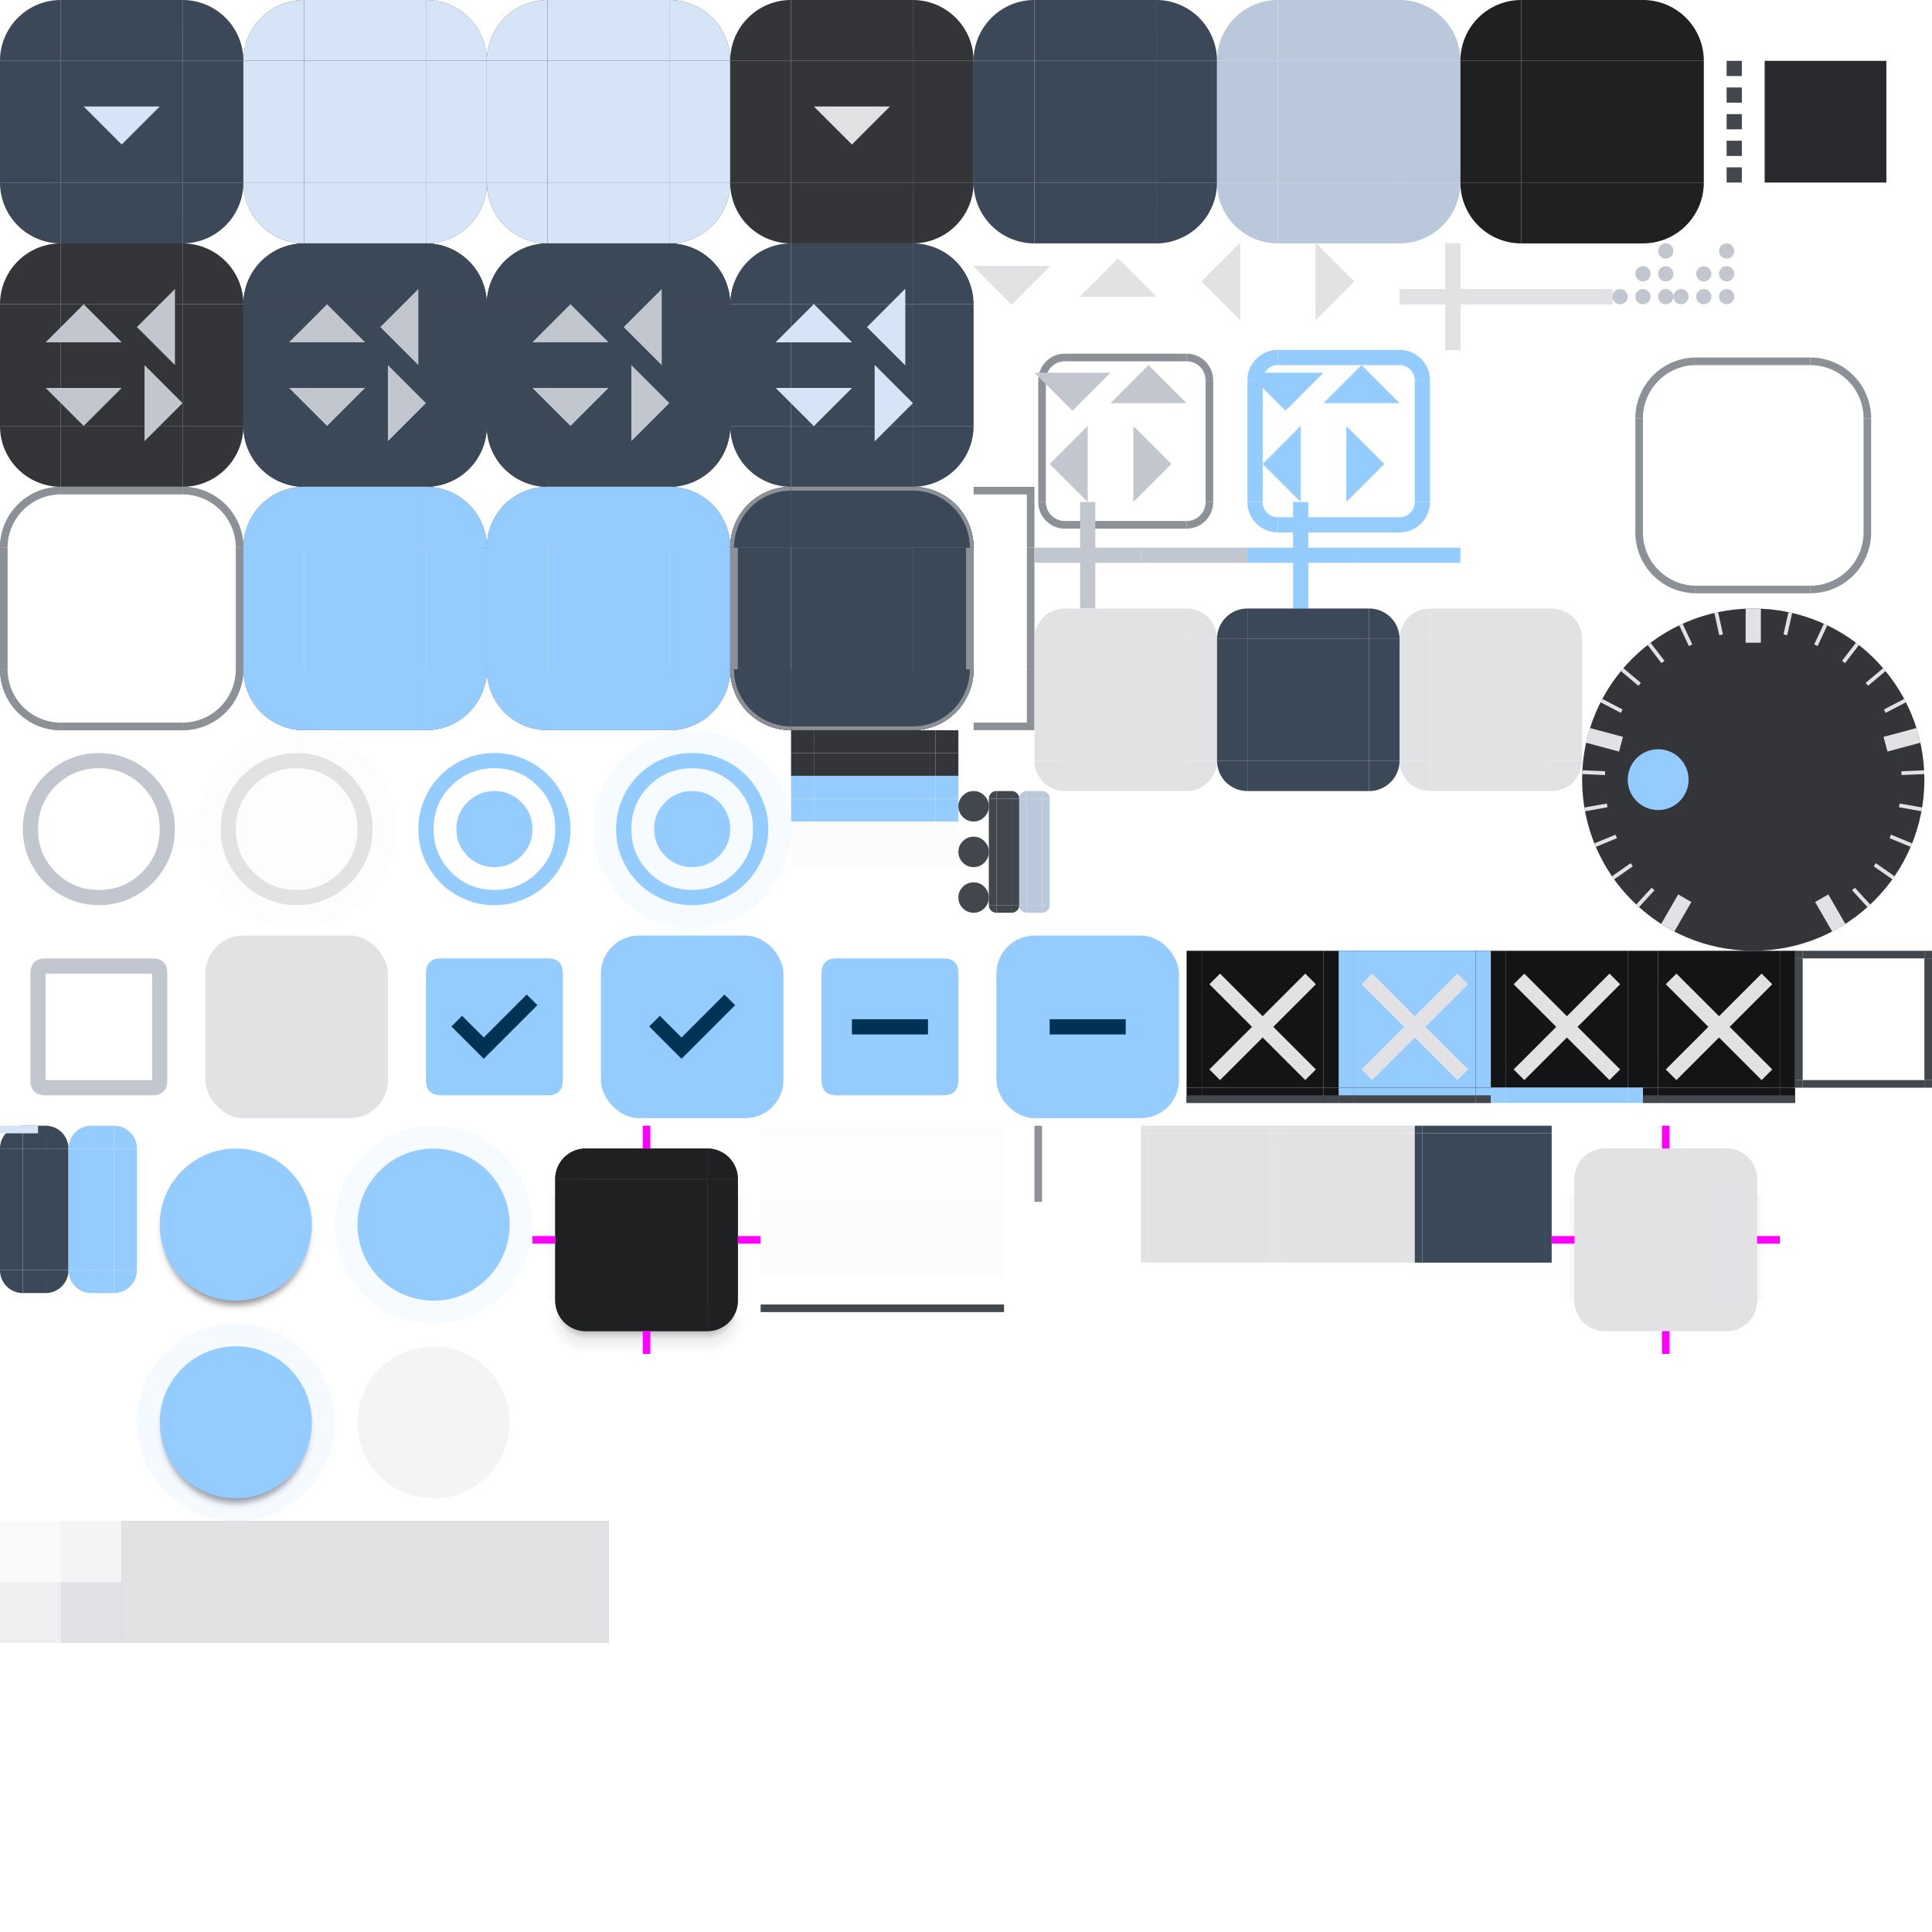 <svg width="254" height="254" viewBox="0 0 254 254" version="1.1" xmlns:xlink="http://www.w3.org/1999/xlink"
  xmlns="http://www.w3.org/2000/svg" xmlns:svg="http://www.w3.org/2000/svg">
  <!-- viewBox="0 0 40 40" -->
  <style>
    .pri {
      fill: #95ccff;
    }

    .on-pri {
      fill: #003353;
    }

    .pri-cont {
      fill: #004a75;
    }

    .on-pri-cont {
      fill: #cee5ff;
    }

    .sec {
      fill: #b9c8da;
    }

    .sec-cont {
      fill: #3a4857;
    }

    .on-sec-cont {
      fill: #d5e4f6;
    }

    .surf {
      fill: #121416;
    }

    .surf-cont-low {
      fill: #1a1c1e;
    }

    .surf-cont {
      fill: #1e2022;
    }

    .surf-cont-high {
      fill: #282a2d;
    }

    .surf-cont-highest {
      fill: #333538;
    }

    .on-surf {
      fill: #e2e2e5;
    }

    .on-surf-var {
      fill: #c2c7cf;
    }

    .outline {
      fill: #8c9198;
    }

    .outline-var {
      fill: #42474e;
    }

    .surf-var {
      fill: #42474e;
    }

    .inv-surf {
      fill: #e2e2e5;
    }

    .on-inv-surf {
      color: #2f3033;
    }

    .disabled-back {
      fill: #e2e2e5;
      opacity: 0.12;
    }

    .disabled-text {
      fill: #e2e2e5;
      opacity: 0.38;
    }
  </style>
  <defs>
    <!-- MARK: Icons -->
    <g id="x-add">
      <rect width="14" height="14" fill="none" x="0" y="0" />
      <path d="M 6,8 H 0 V 6 H 6 V 0 h 2 v 6 h 6 V 8 H 8 v 6 H 6 Z" />
    </g>
    <g id="x-close">
      <rect width="20" height="20" fill="none" x="0" y="0" />
      <path d="M 4.4,17 3,15.6 8.6,10 3,4.4 4.4,3 10,8.6 15.6,3 17,4.4 11.4,10 17,15.6 15.6,17 10,11.4 Z" />
    </g>
    <g id="x-maximize">
      <rect width="20" height="20" fill="none" x="0" y="0" />
      <path
        d="M 2,18 Q 1.175,18 0.588,17.413 0,16.825 0,16 V 4 Q 0,3.175 0.588,2.588 1.175,2 2,2 H 18 Q 18.825,2 19.413,2.588 20,3.175 20,4 v 12 q 0,0.825 -0.588,1.413 Q 18.825,18 18,18 Z M 2,16 H 18 V 6 H 2 Z" />
    </g>
    <g id="x-minus">
      <rect width="14" height="14" fill="none" x="0" y="0" />
      <path d="M 0,8 V 6 h 14 v 2 z" />
    </g>
    <g id="x-restore">
      <rect width="20" height="20" fill="none" x="0" y="0" />
      <path
        d="M 2,20 Q 1.175,20 0.588,19.413 0,18.825 0,18 V 9 Q 0,8.175 0.588,7.588 1.175,7 2,7 H 4 V 2 Q 4,1.175 4.588,0.588 5.175,0 6,0 H 18 Q 18.825,0 19.413,0.588 20,1.175 20,2 v 9 q 0,0.825 -0.588,1.413 Q 18.825,13 18,13 h -2 v 5 q 0,0.825 -0.588,1.413 Q 14.825,20 14,20 Z M 2,18 H 14 V 11 H 2 Z m 14,-7 h 2 V 4 H 6 v 3 h 8 Q 14.825,7 15.413,7.588 16,8.175 16,9 Z" />
    </g>
    <g id="x-shade">
      <rect width="20" height="20" fill="none" x="0" y="0" />
      <path d="m 9,11 v 6 H 7 V 13 H 3 v -2 z m 4,-8 v 4 h 4 V 9 H 11 V 3 Z" />
    </g>
    <g id="x-down">
      <rect width="10" height="10" fill="none" x="0" y="0" />
      <path d="M 5,8 0,3 h 10 z" />
    </g>
    <g id="x-left">
      <rect width="10" height="10" fill="none" x="0" y="0" />
      <path d="M 7,10 2,5 7,0 Z" />
    </g>
    <g id="x-right">
      <rect width="10" height="10" fill="none" x="0" y="0" />
      <path d="M 3,10 V 0 l 5,5 z" />
    </g>
    <g id="x-up">
      <rect width="10" height="10" fill="none" x="0" y="0" />
      <path d="M 0,7 5,2 10,7 Z" />
    </g>
    <rect id="x-back-16" width="16" height="16" x="0" y="0" />
    <path id="x-down-16" d="M 8,9.6 4.8,6.4 h 6.4 z" />
    <path id="x-left-16" d="M 9.6,11.2 6.4,8 9.6,4.8 Z" />
    <path id="x-right-16" d="M 6.4,11.2 V 4.8 L 9.6,8 Z" />
    <path id="x-up-16" d="M 4.8,9.6 8,6.4 11.2,9.6 Z" />
    <path id="x-grip"
      d="M 2,16 Q 1.175,16 0.588,15.413 0,14.825 0,14 0,13.175 0.588,12.588 1.175,12 2,12 2.825,12 3.413,12.588 4,13.175 4,14 4,14.825 3.413,15.413 2.825,16 2,16 Z M 2,10 Q 1.175,10 0.588,9.413 0,8.825 0,8 0,7.175 0.588,6.588 1.175,6 2,6 2.825,6 3.413,6.588 4,7.175 4,8 4,8.825 3.413,9.413 2.825,10 2,10 Z M 2,4 Q 1.175,4 0.588,3.413 0,2.825 0,2 0,1.175 0.588,0.588 1.175,0 2,0 2.825,0 3.413,0.588 4,1.175 4,2 4,2.825 3.413,3.413 2.825,4 2,4 Z" />
    <!-- MARK: Shapes -->
    <path id="x-btn-tl" d="M 8,0 A 8,8 0 0 0 0,8 h 8 z" />
    <rect id="x-btn-t" width="16" height="8" x="8" y="0" />
    <path id="x-btn-tr" d="m 24,0 a 8,8 0 0 1 8,8 h -8 z" />
    <rect id="x-btn-l" width="8" height="16" y="8" x="0" />
    <rect id="x-btn-c" width="16" height="16" x="8" y="8" />
    <rect id="x-btn-r" width="8" height="16" x="24" y="8" />
    <path id="x-btn-bl" d="M 8,32 A 8,8 0 0 1 0,24 h 8 z" />
    <rect id="x-btn-b" width="16" height="8" x="8" y="24" />
    <path id="x-btn-br" d="m 24,32 a 8,8 0 0 0 8,-8 h -8 z" />
    <rect id="x-tab-tl" width="2" height="2" x="0" y="0" />
    <rect id="x-tab-t" width="16" height="2" x="2" y="0" />
    <rect id="x-tab-tr" width="2" height="2" x="18" y="0" />
    <rect id="x-tab-l" width="2" height="16" x="0" y="2" />
    <rect id="x-tab-c" width="16" height="16" x="2" y="2" />
    <rect id="x-tab-r" width="2" height="16" x="18" y="2" />
    <rect id="x-tab-bl" width="2" height="2" x="0" y="18" />
    <rect id="x-tab-b" width="16" height="2" x="2" y="18" />
    <rect id="x-tab-br" width="2" height="2" x="18" y="18" />
    <path id="x-itemview-tl" d="M 4,0 A 4,4 0 0 0 0,4 h 4 z" />
    <rect id="x-itemview-t" width="16" height="4" x="4" y="0" />
    <path id="x-itemview-tr" d="m 20,0 a 4,4 0 0 1 4,4 h -4 z" />
    <rect id="x-itemview-l" width="4" height="16" x="0" y="4" />
    <rect id="x-itemview-c" width="16" height="16" x="4" y="4" />
    <rect id="x-itemview-r" width="4" height="16" x="20" y="4" />
    <path id="x-itemview-bl" d="M 4,24 A 4,4 0 0 1 0,20 h 4 z" />
    <rect id="x-itemview-b" width="16" height="4" x="4" y="20" />
    <path id="x-itemview-br" d="m 20,24 a 4,4 0 0 0 4,-4 h -4 z" />
    <rect id="x-prog-tl" width="3" height="3" x="0" y="0" />
    <rect id="x-prog-t" width="16" height="3" x="3" y="0" />
    <rect id="x-prog-tr" width="3" height="3" x="19" y="0" />
    <rect id="x-prog-bl" width="3" height="3" x="0" y="3" />
    <rect id="x-prog-b" width="16" height="3" x="3" y="3" />
    <rect id="x-prog-br" width="3" height="3" x="19" y="3" />
    <path id="x-slider-tl" d="M 3,0 A 3,3 0 0 0 0,3 h 3 z" />
    <rect id="x-slider-t" width="3" height="3" x="3" y="0" />
    <path id="x-slider-tr" d="M 6,0 A 3,3 0 0 1 9,3 H 6 Z" />
    <rect id="x-slider-l" width="3" height="16" x="0" y="3" />
    <rect id="x-slider-c" width="3" height="16" x="3" y="3" />
    <rect id="x-slider-r" width="3" height="16" x="6" y="3" />
    <path id="x-slider-bl" d="M 3,22 A 3,3 0 0 1 0,19 h 3 z" />
    <rect id="x-slider-b" width="3" height="3" x="3" y="19" />
    <path id="x-slider-br" d="M 6,22 A 3,3 0 0 0 9,19 H 6 Z" />
    <rect id="x-head-tl" width="1" height="1" x="0" y="0" />
    <rect id="x-head-t" width="16" height="1" x="1" y="0" />
    <rect id="x-head-tr" width="1" height="1" x="17" y="0" />
    <rect id="x-head-l" width="1" height="16" y="1" x="0" />
    <rect id="x-head-c" width="16" height="16" x="1" y="1" />
    <rect id="x-head-r" width="1" height="16" x="17" y="1" />
    <rect id="x-head-bl" width="1" height="1" y="17" x="0" />
    <rect id="x-head-b" width="16" height="1" x="1" y="17" />
    <rect id="x-head-br" width="1" height="1" x="17" y="17" />
    <path id="x-split-tl" d="M 1,0 A 1,1 0 0 0 0,1 h 1 z" />
    <rect id="x-split-t" width="2" height="1" x="1" y="0" />
    <path id="x-split-tr" d="M 3,0 A 1,1 0 0 1 4,1 H 3 Z" />
    <rect id="x-split-l" width="1" height="14" x="0" y="1" />
    <rect id="x-split-c" width="2" height="14" x="1" y="1" />
    <rect id="x-split-r" width="1" height="14" x="3" y="1" />
    <path id="x-split-bl" d="M 1,16 A 1,1 0 0 1 0,15 h 1 z" />
    <rect id="x-split-b" width="2" height="1" x="1" y="15" />
    <path id="x-split-br" d="M 3,16 A 1,1 0 0 0 4,15 H 3 Z" />
    <path id="x-sizegrip"
      d="M 7,0 A 1,1 0 0 0 6,1 1,1 0 0 0 7,2 1,1 0 0 0 8,1 1,1 0 0 0 7,0 Z M 7,3 A 1,1 0 0 0 6,4 1,1 0 0 0 7,5 1,1 0 0 0 8,4 1,1 0 0 0 7,3 Z M 7,6 A 1,1 0 0 0 6,7 1,1 0 0 0 7,8 1,1 0 0 0 8,7 1,1 0 0 0 7,6 Z M 4,3 A 1,1 0 0 0 3,4 1,1 0 0 0 4,5 1,1 0 0 0 5,4 1,1 0 0 0 4,3 Z M 4,6 A 1,1 0 0 0 3,7 1,1 0 0 0 4,8 1,1 0 0 0 5,7 1,1 0 0 0 4,6 Z M 1,6 A 1,1 0 0 0 0,7 1,1 0 0 0 1,8 1,1 0 0 0 2,7 1,1 0 0 0 1,6 Z" />
    <path id="x-radio-unchk"
      d="M 13,23 Q 10.925,23 9.1,22.213 7.275,21.425 5.925,20.075 4.575,18.725 3.788,16.9 3,15.075 3,13 3,10.925 3.788,9.1 4.575,7.275 5.925,5.925 7.275,4.575 9.1,3.788 10.925,3 13,3 q 2.075,0 3.9,0.788 1.825,0.787 3.175,2.137 1.35,1.35 2.138,3.175 Q 23,10.925 23,13 q 0,2.075 -0.788,3.9 -0.788,1.825 -2.138,3.175 -1.35,1.35 -3.175,2.138 Q 15.075,23 13,23 Z m 0,-2 q 3.35,0 5.675,-2.325 Q 21,16.35 21,13 21,9.65 18.675,7.325 16.35,5 13,5 9.65,5 7.325,7.325 5,9.65 5,13 5,16.35 7.325,18.675 9.65,21 13,21 Z m 0,-8 z" />
    <path id="x-radio-chk"
      d="m 13,18 q 2.075,0 3.538,-1.463 Q 18,15.075 18,13 18,10.925 16.538,9.463 15.075,8 13,8 10.925,8 9.463,9.463 8,10.925 8,13 8,15.075 9.463,16.538 10.925,18 13,18 Z m 0,5 Q 10.925,23 9.1,22.213 7.275,21.425 5.925,20.075 4.575,18.725 3.788,16.9 3,15.075 3,13 3,10.925 3.788,9.1 4.575,7.275 5.925,5.925 7.275,4.575 9.1,3.788 10.925,3 13,3 q 2.075,0 3.9,0.788 1.825,0.787 3.175,2.137 1.35,1.35 2.138,3.175 Q 23,10.925 23,13 q 0,2.075 -0.788,3.9 -0.788,1.825 -2.138,3.175 -1.35,1.35 -3.175,2.138 Q 15.075,23 13,23 Z m 0,-2 q 3.35,0 5.675,-2.325 Q 21,16.35 21,13 21,9.65 18.675,7.325 16.35,5 13,5 9.65,5 7.325,7.325 5,9.65 5,13 5,16.35 7.325,18.675 9.65,21 13,21 Z m 0,-8 z" />
    <path id="x-chk-box-frame"
      d="M 4,6 Q 4,4 6,4 h 14 q 2,0 2,2 v 14 q 0,2 -2,2 H 6 Q 4,22 4,20 V 6 H 6 V 20 H 20 V 6 H 6 V 20 H 4 Z" />
    <rect id="x-chk-box-back" width="24" height="24" x="1" y="1" rx="5" />
    <path id="x-chk-box-chk" d="m 11.6,17.2 7.05,-7.05 -1.4,-1.4 -5.65,5.65 -2.85,-2.85 -1.4,1.4 z" />
    <path id="x-chk-box-box" d="M 4,6 Q 4,4 6,4 h 14 q 2,0 2,2 v 14 q 0,2 -2,2 H 6 Q 4,22 4,20 Z" />
    <path id="x-chk-box-dash" d="M 8,14 H 18 V 12 H 8 Z" />
    <!-- MARK: Gradients -->
    <linearGradient id="menu-ag">
      <stop stop-opacity="1" offset="0.167" />
      <stop stop-opacity="0" offset="1" />
    </linearGradient>
    <radialGradient xlink:href="#menu-ag" id="menu-agtl" cx="7" cy="9" r="5" gradientUnits="userSpaceOnUse" />
    <radialGradient xlink:href="#menu-ag" id="menu-agtr" cx="23" cy="9" r="5" gradientUnits="userSpaceOnUse" />
    <linearGradient xlink:href="#menu-ag" id="menu-agl" x1="7" y1="17" x2="2" y2="17" gradientUnits="userSpaceOnUse" />
    <linearGradient xlink:href="#menu-ag" id="menu-agr" x1="23" y1="17" x2="28" y2="17"
      gradientUnits="userSpaceOnUse" />
    <radialGradient xlink:href="#menu-ag" id="menu-agbl" cx="7" cy="25" r="5" gradientUnits="userSpaceOnUse" />
    <linearGradient xlink:href="#menu-ag" id="menu-agb" x1="15" y1="25" x2="15" y2="30"
      gradientUnits="userSpaceOnUse" />
    <radialGradient xlink:href="#menu-ag" id="menu-agbr" cx="23" cy="25" r="5" gradientUnits="userSpaceOnUse" />
    <linearGradient id="menu-bg">
      <stop stop-opacity="1" offset="0.5" />
      <stop stop-opacity="0" offset="1" />
    </linearGradient>
    <linearGradient xlink:href="#menu-bg" id="menu-bgl" x1="7" y1="16" x2="3" y2="16" gradientUnits="userSpaceOnUse" />
    <linearGradient xlink:href="#menu-bg" id="menu-bgr" x1="23" y1="16" x2="27" y2="16"
      gradientUnits="userSpaceOnUse" />
    <radialGradient xlink:href="#menu-bg" id="menu-bgbl" cx="7" cy="24" r="4" gradientUnits="userSpaceOnUse" />
    <linearGradient xlink:href="#menu-bg" id="menu-bgb" x1="15" y1="24" x2="15" y2="28"
      gradientUnits="userSpaceOnUse" />
    <radialGradient xlink:href="#menu-bg" id="menu-bgbr" cx="23" cy="24" r="4" gradientUnits="userSpaceOnUse" />
    <linearGradient id="slide-ag">
      <stop stop-opacity="1" offset="0.857" />
      <stop stop-opacity="0" offset="1" />
    </linearGradient>
    <radialGradient xlink:href="#slide-ag" id="slide-agc" cx="13" cy="14" r="10.5" gradientUnits="userSpaceOnUse" />
    <linearGradient id="slide-bg">
      <stop stop-opacity="1" offset="0.9" />
      <stop stop-opacity="0" offset="1" />
    </linearGradient>
    <radialGradient xlink:href="#slide-bg" id="slide-bgc" cx="13" cy="14" r="10" gradientUnits="userSpaceOnUse" />
  </defs>
  <g id="g-btn-1">
    <g id="g-btn-1-normal">
      <use id="btn-1-normal-topleft" xlink:href="#x-btn-tl" class="sec-cont" />
      <use id="btn-1-normal-top" xlink:href="#x-btn-t" class="sec-cont" />
      <use id="btn-1-normal-topright" xlink:href="#x-btn-tr" class="sec-cont" />
      <use id="btn-1-normal-left" xlink:href="#x-btn-l" class="sec-cont" />
      <use id="btn-1-normal" xlink:href="#x-btn-c" class="sec-cont" />
      <use id="btn-1-normal-right" xlink:href="#x-btn-r" class="sec-cont" />
      <use id="btn-1-normal-bottomleft" xlink:href="#x-btn-bl" class="sec-cont" />
      <use id="btn-1-normal-bottom" xlink:href="#x-btn-b" class="sec-cont" />
      <use id="btn-1-normal-bottomright" xlink:href="#x-btn-br" class="sec-cont" />
      <use id="ar-1-down-normal" href="#x-down" x="11" y="11" class="on-sec-cont" />
      <rect id="button-default-indicator" width="5" height="5" fill="none" x="0" y="0" />
    </g>
    <g id="g-btn-1-focused" transform="translate(32)">
      <g id="btn-1-focused-topleft">
        <use xlink:href="#btn-1-normal-topleft" />
        <use xlink:href="#x-btn-tl" class="on-sec-cont" opacity="0.08" />
      </g>
      <g id="btn-1-focused-top">
        <use xlink:href="#btn-1-normal-top" />
        <use xlink:href="#x-btn-t" class="on-sec-cont" opacity="0.08" />
      </g>
      <g id="btn-1-focused-topright">
        <use xlink:href="#btn-1-normal-topright" />
        <use xlink:href="#x-btn-tr" class="on-sec-cont" opacity="0.08" />
      </g>
      <g id="btn-1-focused-left">
        <use xlink:href="#btn-1-normal-left" />
        <use xlink:href="#x-btn-l" class="on-sec-cont" opacity="0.08" />
      </g>
      <g id="btn-1-focused">
        <use xlink:href="#btn-1-normal" />
        <use xlink:href="#x-btn-c" class="on-sec-cont" opacity="0.08" />
      </g>
      <g id="btn-1-focused-right">
        <use xlink:href="#btn-1-normal-right" />
        <use xlink:href="#x-btn-r" class="on-sec-cont" opacity="0.08" />
      </g>
      <g id="btn-1-focused-bottomleft">
        <use xlink:href="#btn-1-normal-bottomleft" />
        <use xlink:href="#x-btn-bl" class="on-sec-cont" opacity="0.08" />
      </g>
      <g id="btn-1-focused-bottom">
        <use xlink:href="#btn-1-normal-bottom" />
        <use xlink:href="#x-btn-b" class="on-sec-cont" opacity="0.08" />
      </g>
      <g id="btn-1-focused-bottomright">
        <use xlink:href="#btn-1-normal-bottomright" />
        <use xlink:href="#x-btn-br" class="on-sec-cont" opacity="0.08" />
      </g>
      <use id="ar-1-down-focused" href="#x-down" x="11" y="11" class="on-sec-cont" />
    </g>
    <g id="g-btn-1-pressed" transform="translate(64)">
      <g id="btn-1-pressed-topleft">
        <use xlink:href="#btn-1-normal-topleft" />
        <use xlink:href="#x-btn-tl" class="on-sec-cont" opacity="0.1" />
      </g>
      <g id="btn-1-pressed-top">
        <use xlink:href="#btn-1-normal-top" />
        <use xlink:href="#x-btn-t" class="on-sec-cont" opacity="0.1" />
      </g>
      <g id="btn-1-pressed-topright">
        <use xlink:href="#btn-1-normal-topright" />
        <use xlink:href="#x-btn-tr" class="on-sec-cont" opacity="0.1" />
      </g>
      <g id="btn-1-pressed-left">
        <use xlink:href="#btn-1-normal-left" />
        <use xlink:href="#x-btn-l" class="on-sec-cont" opacity="0.08" />
      </g>
      <g id="btn-1-pressed">
        <use xlink:href="#btn-1-normal" />
        <use xlink:href="#x-btn-c" class="on-sec-cont" opacity="0.1" />
      </g>
      <g id="btn-1-pressed-right">
        <use xlink:href="#btn-1-normal-right" />
        <use xlink:href="#x-btn-r" class="on-sec-cont" opacity="0.1" />
      </g>
      <g id="btn-1-pressed-bottomleft">
        <use xlink:href="#btn-1-normal-bottomleft" />
        <use xlink:href="#x-btn-bl" class="on-sec-cont" opacity="0.1" />
      </g>
      <g id="btn-1-pressed-bottom">
        <use xlink:href="#btn-1-normal-bottom" />
        <use xlink:href="#x-btn-b" class="on-sec-cont" opacity="0.1" />
      </g>
      <g id="btn-1-pressed-bottomright">
        <use xlink:href="#btn-1-normal-bottomright" />
        <use xlink:href="#x-btn-br" class="on-sec-cont" opacity="0.1" />
      </g>
      <use id="ar-1-down-pressed" href="#x-down" x="11" y="11" class="on-sec-cont" />
    </g>
    <g id="g-btn-1-toggled" transform="translate(96)">
      <use id="btn-1-toggled-topleft" xlink:href="#x-btn-tl" class="surf-cont-highest" />
      <use id="btn-1-toggled-top" xlink:href="#x-btn-t" class="surf-cont-highest" />
      <use id="btn-1-toggled-topright" xlink:href="#x-btn-tr" class="surf-cont-highest" />
      <use id="btn-1-toggled-left" xlink:href="#x-btn-l" class="surf-cont-highest" />
      <use id="btn-1-toggled" xlink:href="#x-btn-c" class="surf-cont-highest" />
      <use id="btn-1-toggled-right" xlink:href="#x-btn-r" class="surf-cont-highest" />
      <use id="btn-1-toggled-bottomleft" xlink:href="#x-btn-bl" class="surf-cont-highest" />
      <use id="btn-1-toggled-bottom" xlink:href="#x-btn-b" class="surf-cont-highest" />
      <use id="btn-1-toggled-bottomright" xlink:href="#x-btn-br" class="surf-cont-highest" />
      <use id="ar-1-down-disabled" href="#x-down" x="11" y="11" class="disabled-text" />
    </g>
    <g id="g-btn-1-default" transform="translate(128)">
      <use id="btn-1-default-topleft" href="#btn-1-normal-topleft" />
      <use id="btn-1-default-top" href="#btn-1-normal-top" />
      <use id="btn-1-default-topright" href="#btn-1-normal-topright" />
      <use id="btn-1-default-left" href="#btn-1-normal-left" />
      <use id="btn-1-default" href="#btn-1-normal" />
      <use id="btn-1-default-right" href="#btn-1-normal-right" />
      <use id="btn-1-default-bottomleft" href="#btn-1-normal-bottomleft" />
      <use id="btn-1-default-bottom" href="#btn-1-normal-bottom" />
      <use id="btn-1-default-bottomright" href="#btn-1-normal-bottomright" />
    </g>
    <g id="g-border-btn-1-default" transform="translate(160)">
      <use id="border-btn-1-default-topleft" xlink:href="#x-btn-tl" class="sec" />
      <use id="border-btn-1-default-top" xlink:href="#x-btn-t" class="sec" />
      <use id="border-btn-1-default-topright" xlink:href="#x-btn-tr" class="sec" />
      <use id="border-btn-1-default-left" xlink:href="#x-btn-l" class="sec" />
      <use id="border-btn-1-default" xlink:href="#x-btn-c" class="sec" />
      <use id="border-btn-1-default-right" xlink:href="#x-btn-r" class="sec" />
      <use id="border-btn-1-default-bottomleft" xlink:href="#x-btn-bl" class="sec" />
      <use id="border-btn-1-default-bottom" xlink:href="#x-btn-b" class="sec" />
      <use id="border-btn-1-default-bottomright" xlink:href="#x-btn-br" class="sec" />
    </g>
  </g>
  <g id="g-btn-2" transform="translate(0,32)">
    <g id="g-btn-2-normal">
      <use id="btn-2-normal-topleft" xlink:href="#x-btn-tl" class="surf-cont-highest" />
      <use id="btn-2-normal-top" xlink:href="#x-btn-t" class="surf-cont-highest" />
      <use id="btn-2-normal-topright" xlink:href="#x-btn-tr" class="surf-cont-highest" />
      <use id="btn-2-normal-left" xlink:href="#x-btn-l" class="surf-cont-highest" />
      <use id="btn-2-normal" xlink:href="#x-btn-c" class="surf-cont-highest" />
      <use id="btn-2-normal-right" xlink:href="#x-btn-r" class="surf-cont-highest" />
      <use id="btn-2-normal-bottomleft" xlink:href="#x-btn-bl" class="surf-cont-highest" />
      <use id="btn-2-normal-bottom" xlink:href="#x-btn-b" class="surf-cont-highest" />
      <use id="btn-2-normal-bottomright" xlink:href="#x-btn-br" class="surf-cont-highest" />
      <use id="ar-2-up-normal" href="#x-up" x="6" y="6" class="on-surf-var" />
      <use id="ar-2-down-normal" href="#x-down" x="6" y="16" class="on-surf-var" />
      <use id="ar-2-left-normal" href="#x-left" x="16" y="6" class="on-surf-var" />
      <use id="ar-2-right-normal" href="#x-right" x="16" y="16" class="on-surf-var" />
    </g>
    <g id="g-btn-2-focused" transform="translate(32)">
      <g id="btn-2-focused-topleft">
        <use xlink:href="#btn-2-normal-topleft" />
        <use xlink:href="#x-btn-tl" class="sec-cont" opacity="0.08" />
      </g>
      <g id="btn-2-focused-top">
        <use xlink:href="#btn-2-normal-top" />
        <use xlink:href="#x-btn-t" class="sec-cont" opacity="0.08" />
      </g>
      <g id="btn-2-focused-topright">
        <use xlink:href="#btn-2-normal-topright" />
        <use xlink:href="#x-btn-tr" class="sec-cont" opacity="0.08" />
      </g>
      <g id="btn-2-focused-left">
        <use xlink:href="#btn-2-normal-left" />
        <use xlink:href="#x-btn-l" class="sec-cont" opacity="0.08" />
      </g>
      <g id="btn-2-focused">
        <use xlink:href="#btn-2-normal" />
        <use xlink:href="#x-btn-c" class="sec-cont" opacity="0.08" />
      </g>
      <g id="btn-2-focused-right">
        <use xlink:href="#btn-2-normal-right" />
        <use xlink:href="#x-btn-r" class="sec-cont" opacity="0.08" />
      </g>
      <g id="btn-2-focused-bottomleft">
        <use xlink:href="#btn-2-normal-bottomleft" />
        <use xlink:href="#x-btn-bl" class="sec-cont" opacity="0.08" />
      </g>
      <g id="btn-2-focused-bottom">
        <use xlink:href="#btn-2-normal-bottom" />
        <use xlink:href="#x-btn-b" class="sec-cont" opacity="0.08" />
      </g>
      <g id="btn-2-focused-bottomright">
        <use xlink:href="#btn-2-normal-bottomright" />
        <use xlink:href="#x-btn-br" class="sec-cont" opacity="0.08" />
      </g>
      <use id="ar-2-up-focused" href="#x-up" x="6" y="6" class="on-surf-var" />
      <use id="ar-2-down-focused" href="#x-down" x="6" y="16" class="on-surf-var" />
      <use id="ar-2-left-focused" href="#x-left" x="16" y="6" class="on-surf-var" />
      <use id="ar-2-right-focused" href="#x-right" x="16" y="16" class="on-surf-var" />
    </g>
    <g id="g-btn-2-pressed" transform="translate(64)">
      <g id="btn-2-pressed-topleft">
        <use xlink:href="#btn-2-normal-topleft" />
        <use xlink:href="#x-btn-tl" class="sec-cont" opacity="0.1" />
      </g>
      <g id="btn-2-pressed-top">
        <use xlink:href="#btn-2-normal-top" />
        <use xlink:href="#x-btn-t" class="sec-cont" opacity="0.1" />
      </g>
      <g id="btn-2-pressed-topright">
        <use xlink:href="#btn-2-normal-topright" />
        <use xlink:href="#x-btn-tr" class="sec-cont" opacity="0.1" />
      </g>
      <g id="btn-2-pressed-left">
        <use xlink:href="#btn-2-normal-left" />
        <use xlink:href="#x-btn-l" class="sec-cont" opacity="0.08" />
      </g>
      <g id="btn-2-pressed">
        <use xlink:href="#btn-2-normal" />
        <use xlink:href="#x-btn-c" class="sec-cont" opacity="0.1" />
      </g>
      <g id="btn-2-pressed-right">
        <use xlink:href="#btn-2-normal-right" />
        <use xlink:href="#x-btn-r" class="sec-cont" opacity="0.1" />
      </g>
      <g id="btn-2-pressed-bottomleft">
        <use xlink:href="#btn-2-normal-bottomleft" />
        <use xlink:href="#x-btn-bl" class="sec-cont" opacity="0.1" />
      </g>
      <g id="btn-2-pressed-bottom">
        <use xlink:href="#btn-2-normal-bottom" />
        <use xlink:href="#x-btn-b" class="sec-cont" opacity="0.1" />
      </g>
      <g id="btn-2-pressed-bottomright">
        <use xlink:href="#btn-2-normal-bottomright" />
        <use xlink:href="#x-btn-br" class="sec-cont" opacity="0.1" />
      </g>
      <use id="ar-2-up-pressed" href="#x-up" x="6" y="6" class="on-surf-var" />
      <use id="ar-2-down-pressed" href="#x-down" x="6" y="16" class="on-surf-var" />
      <use id="ar-2-left-pressed" href="#x-left" x="16" y="6" class="on-surf-var" />
      <use id="ar-2-right-pressed" href="#x-right" x="16" y="16" class="on-surf-var" />
    </g>
    <g id="g-btn-2-toggled" transform="translate(96)">
      <use id="btn-2-toggled-topleft" xlink:href="#x-btn-tl" class="sec-cont" />
      <use id="btn-2-toggled-top" xlink:href="#x-btn-t" class="sec-cont" />
      <use id="btn-2-toggled-topright" xlink:href="#x-btn-tr" class="sec-cont" />
      <use id="btn-2-toggled-left" xlink:href="#x-btn-l" class="sec-cont" />
      <use id="btn-2-toggled" xlink:href="#x-btn-c" class="sec-cont" />
      <use id="btn-2-toggled-right" xlink:href="#x-btn-r" class="sec-cont" />
      <use id="btn-2-toggled-bottomleft" xlink:href="#x-btn-bl" class="sec-cont" />
      <use id="btn-2-toggled-bottom" xlink:href="#x-btn-b" class="sec-cont" />
      <use id="btn-2-toggled-bottomright" xlink:href="#x-btn-br" class="sec-cont" />
      <use id="ar-2-up-disabled" href="#x-up" x="6" y="6" class="disabled-text" />
      <use id="ar-2-down-disabled" href="#x-down" x="6" y="16" class="disabled-text" />
      <use id="ar-2-left-disabled" href="#x-left" x="16" y="6" class="disabled-text" />
      <use id="ar-2-right-disabled" href="#x-right" x="16" y="16" class="disabled-text" />
      <use id="ar-2-up-toggled" href="#x-up" x="6" y="6" class="on-sec-cont" />
      <use id="ar-2-down-toggled" href="#x-down" x="6" y="16" class="on-sec-cont" />
      <use id="ar-2-left-toggled" href="#x-left" x="16" y="6" class="on-sec-cont" />
      <use id="ar-2-right-toggled" href="#x-right" x="16" y="16" class="on-sec-cont" />
    </g>
  </g>
  <g id="g-btn-3" transform="translate(0,64)">
    <g id="g-btn-3-normal">
      <g id="btn-3-normal-topleft">
        <use xlink:href="#x-btn-tl" fill="none" />
        <path d="M 8,0 A 8,8 0 0 0 0,8 H 1 A 7,7 0 0 1 8,1 Z" class="outline" />
      </g>
      <g id="btn-3-normal-top">
        <use xlink:href="#x-btn-t" fill="none" />
        <rect width="16" height="1" x="8" y="0" class="outline" />
      </g>
      <g id="btn-3-normal-topright">
        <use xlink:href="#x-btn-tr" fill="none" />
        <path d="m 24,0 a 8,8 0 0 1 8,8 H 31 A 7,7 0 0 0 24,1 Z" class="outline" />
      </g>
      <g id="btn-3-normal-left">
        <use xlink:href="#x-btn-l" fill="none" />
        <rect width="1" height="16" x="0" y="8" class="outline" />
      </g>
      <use id="btn-3-normal" xlink:href="#x-btn-c" fill="none" />
      <g id="btn-3-normal-right">
        <use xlink:href="#x-btn-r" fill="none" />
        <rect width="1" height="16" x="31" y="8" class="outline" />
      </g>
      <g id="btn-3-normal-bottomleft">
        <use xlink:href="#x-btn-bl" fill="none" />
        <path d="M 8,32 A 8,8 0 0 1 0,24 h 1 a 7,7 0 0 0 7,7 z" class="outline" />
      </g>
      <g id="btn-3-normal-bottom">
        <use xlink:href="#x-btn-b" fill="none" />
        <rect width="16" height="1" x="8" y="31" class="outline" />
      </g>
      <g id="btn-3-normal-bottomright">
        <use xlink:href="#x-btn-br" fill="none" />
        <path d="m 24,32 a 8,8 0 0 0 8,-8 h -1 a 7,7 0 0 1 -7,7 z" class="outline" />
      </g>
      <use id="expand-btn-3-normal-topleft" xlink:href="#x-btn-tl" fill="none" />
      <use id="expand-btn-3-normal-top" xlink:href="#x-btn-t" fill="none" />
      <use id="expand-btn-3-normal-topright" xlink:href="#x-btn-tr" fill="none" />
      <use id="expand-btn-3-normal-bottomleft" xlink:href="#x-btn-bl" fill="none" />
      <use id="expand-btn-3-normal-bottom" xlink:href="#x-btn-b" fill="none" />
      <use id="expand-btn-3-normal-bottomright" xlink:href="#x-btn-br" fill="none" />
      <g id="border-btn-3-normal-topleft">
        <use xlink:href="#x-btn-tl" fill="none" />
        <path d="M 8,0 A 8,8 0 0 0 0,8 H 0.5 A 7.5,7.5 0 0 1 8,0.5 Z" class="outline" />
      </g>
      <g id="border-btn-3-normal-top">
        <use xlink:href="#x-btn-t" fill="none" />
        <rect width="16" height="0.5" x="8" class="outline" y="0" />
      </g>
      <g id="border-btn-3-normal-topright">
        <use xlink:href="#x-btn-tr" fill="none" />
        <path id="tb-normal-tr-3" d="m 24,0 a 8,8 0 0 1 8,8 H 31.5 A 7.5,7.5 0 0 0 24,0.5 Z" class="outline" />
      </g>
      <g id="border-btn-3-normal-bottomleft">
        <use xlink:href="#x-btn-bl" fill="none" />
        <path id="tb-normal-bl-3" d="M 8,32 A 8,8 0 0 1 0,24 H 0.5 A 7.5,7.5 0 0 0 8,31.5 Z" class="outline" />
      </g>
      <g id="border-btn-3-normal-bottom">
        <use xlink:href="#x-btn-b" fill="none" />
        <rect id="tb-normal-b-3" width="16" height="0.5" x="8" y="31.5" class="outline" />
      </g>
      <g id="border-btn-3-normal-bottomright">
        <use xlink:href="#x-btn-br" fill="none" />
        <path id="tb-normal-br-3" d="m 24,32 a 8,8 0 0 0 8,-8 H 31.5 A 7.5,7.5 0 0 1 24,31.5 Z" class="outline" />
      </g>
    </g>
    <g id="g-btn-3-focused" transform="translate(32)">
      <g id="btn-3-focused-topleft">
        <use xlink:href="#btn-3-normal-topleft" />
        <use xlink:href="#x-btn-tl" class="pri" opacity="0.08" />
      </g>
      <g id="btn-3-focused-top">
        <use xlink:href="#btn-3-normal-top" />
        <use xlink:href="#x-btn-t" class="pri" opacity="0.08" />
      </g>
      <g id="btn-3-focused-topright">
        <use xlink:href="#btn-3-normal-topright" />
        <use xlink:href="#x-btn-tr" class="pri" opacity="0.08" />
      </g>
      <g id="btn-3-focused-left">
        <use xlink:href="#btn-3-normal-left" />
        <use xlink:href="#x-btn-l" class="pri" opacity="0.08" />
      </g>
      <use id="btn-3-focused" xlink:href="#x-btn-c" class="pri" opacity="0.08" />
      <g id="btn-3-focused-right">
        <use xlink:href="#btn-3-normal-right" />
        <use xlink:href="#x-btn-r" class="pri" opacity="0.08" />
      </g>
      <g id="btn-3-focused-bottomleft">
        <use xlink:href="#btn-3-normal-bottomleft" />
        <use xlink:href="#x-btn-bl" class="pri" opacity="0.08" />
      </g>
      <g id="btn-3-focused-bottom">
        <use xlink:href="#btn-3-normal-bottom" />
        <use xlink:href="#x-btn-b" class="pri" opacity="0.08" />
      </g>
      <g id="btn-3-focused-bottomright">
        <use xlink:href="#btn-3-normal-bottomright" />
        <use xlink:href="#x-btn-br" class="pri" opacity="0.08" />
      </g>
      <use id="expand-btn-3-focused-topleft" xlink:href="#x-btn-tl" fill="none" />
      <use id="expand-btn-3-focused-top" xlink:href="#x-btn-t" fill="none" />
      <use id="expand-btn-3-focused-topright" xlink:href="#x-btn-tr" fill="none" />
      <use id="expand-btn-3-focused-bottomleft" xlink:href="#x-btn-bl" fill="none" />
      <use id="expand-btn-3-focused-bottom" xlink:href="#x-btn-b" fill="none" />
      <use id="expand-btn-3-focused-bottomright" xlink:href="#x-btn-br" fill="none" />
      <g id="border-btn-3-focused-topleft">
        <use href="#border-btn-3-normal-topleft" />
        <use xlink:href="#x-btn-tl" class="pri" opacity="0.08" />
      </g>
      <g id="border-btn-3-focused-top">
        <use href="#border-btn-3-normal-top" />
        <use xlink:href="#x-btn-t" class="pri" opacity="0.08" />
      </g>
      <g id="border-btn-3-focused-topright">
        <use href="#border-btn-3-normal-topright" />
        <use xlink:href="#x-btn-tr" class="pri" opacity="0.08" />
      </g>
      <g id="border-btn-3-focused-bottomleft">
        <use href="#border-btn-3-normal-bottomleft" />
        <use xlink:href="#x-btn-bl" class="pri" opacity="0.08" />
      </g>
      <g id="border-btn-3-focused-bottom">
        <use href="#border-btn-3-normal-bottom" />
        <use xlink:href="#x-btn-b" class="pri" opacity="0.08" />
      </g>
      <g id="border-btn-3-focused-bottomright">
        <use href="#border-btn-3-normal-bottomright" />
        <use xlink:href="#x-btn-br" class="pri" opacity="0.08" />
      </g>
    </g>
    <g id="g-btn-3-pressed" transform="translate(64)">
      <g id="btn-3-pressed-topleft">
        <use xlink:href="#btn-3-normal-topleft" />
        <use xlink:href="#x-btn-tl" class="pri" opacity="0.1" />
      </g>
      <g id="btn-3-pressed-top">
        <use xlink:href="#btn-3-normal-top" />
        <use xlink:href="#x-btn-t" class="pri" opacity="0.1" />
      </g>
      <g id="btn-3-pressed-topright">
        <use xlink:href="#btn-3-normal-topright" />
        <use xlink:href="#x-btn-tr" class="pri" opacity="0.1" />
      </g>
      <g id="btn-3-pressed-left">
        <use xlink:href="#btn-3-normal-left" />
        <use xlink:href="#x-btn-l" class="pri" opacity="0.1" />
      </g>
      <use id="btn-3-pressed" xlink:href="#x-btn-c" class="pri" opacity="0.1" />
      <g id="btn-3-pressed-right">
        <use xlink:href="#btn-3-normal-right" />
        <use xlink:href="#x-btn-r" class="pri" opacity="0.1" />
      </g>
      <g id="btn-3-pressed-bottomleft">
        <use xlink:href="#btn-3-normal-bottomleft" />
        <use xlink:href="#x-btn-bl" class="pri" opacity="0.1" />
      </g>
      <g id="btn-3-pressed-bottom">
        <use xlink:href="#btn-3-normal-bottom" />
        <use xlink:href="#x-btn-b" class="pri" opacity="0.1" />
      </g>
      <g id="btn-3-pressed-bottomright">
        <use xlink:href="#btn-3-normal-bottomright" />
        <use xlink:href="#x-btn-br" class="pri" opacity="0.1" />
      </g>
      <use id="expand-btn-3-pressed-topleft" xlink:href="#x-btn-tl" fill="none" />
      <use id="expand-btn-3-pressed-top" xlink:href="#x-btn-t" fill="none" />
      <use id="expand-btn-3-pressed-topright" xlink:href="#x-btn-tr" fill="none" />
      <use id="expand-btn-3-pressed-bottomleft" xlink:href="#x-btn-bl" fill="none" />
      <use id="expand-btn-3-pressed-bottom" xlink:href="#x-btn-b" fill="none" />
      <use id="expand-btn-3-pressed-bottomright" xlink:href="#x-btn-br" fill="none" />
      <g id="border-btn-3-pressed-topleft">
        <use href="#border-btn-3-normal-topleft" />
        <use xlink:href="#x-btn-tl" class="pri" opacity="0.1" />
      </g>
      <g id="border-btn-3-pressed-top">
        <use href="#border-btn-3-normal-top" />
        <use xlink:href="#x-btn-t" class="pri" opacity="0.1" />
      </g>
      <g id="border-btn-3-pressed-topright">
        <use href="#border-btn-3-normal-topright" />
        <use xlink:href="#x-btn-tr" class="pri" opacity="0.1" />
      </g>
      <g id="border-btn-3-pressed-bottomleft">
        <use href="#border-btn-3-normal-bottomleft" />
        <use xlink:href="#x-btn-bl" class="pri" opacity="0.1" />
      </g>
      <g id="border-btn-3-pressed-bottom">
        <use href="#border-btn-3-normal-bottom" />
        <use xlink:href="#x-btn-b" class="pri" opacity="0.1" />
      </g>
      <g id="border-btn-3-pressed-bottomright">
        <use href="#border-btn-3-normal-bottomright" />
        <use xlink:href="#x-btn-br" class="pri" opacity="0.1" />
      </g>
    </g>
    <g id="g-btn-3-toggled" transform="translate(96)">
      <g id="btn-3-toggled-topleft">
        <use xlink:href="#x-btn-tl" class="sec-cont" />
        <use xlink:href="#btn-3-normal-topleft" />
      </g>
      <g id="btn-3-toggled-top">
        <use xlink:href="#x-btn-t" class="sec-cont" />
        <use xlink:href="#btn-3-normal-top" />
      </g>
      <g id="btn-3-toggled-topright">
        <use xlink:href="#x-btn-tr" class="sec-cont" />
        <use xlink:href="#btn-3-normal-topright" />
      </g>
      <g id="btn-3-toggled-left">
        <use xlink:href="#x-btn-l" class="sec-cont" />
        <use xlink:href="#btn-3-normal-left" />
      </g>
      <use id="btn-3-toggled" xlink:href="#x-btn-c" class="sec-cont" />
      <g id="btn-3-toggled-right">
        <use xlink:href="#x-btn-r" class="sec-cont" />
        <use xlink:href="#btn-3-normal-right" />
      </g>
      <g id="btn-3-toggled-bottomleft">
        <use xlink:href="#x-btn-bl" class="sec-cont" />
        <use xlink:href="#btn-3-normal-bottomleft" />
      </g>
      <g id="btn-3-toggled-bottom">
        <use xlink:href="#x-btn-b" class="sec-cont" />
        <use xlink:href="#btn-3-normal-bottom" />
      </g>
      <g id="btn-3-toggled-bottomright">
        <use xlink:href="#x-btn-br" class="sec-cont" />
        <use xlink:href="#btn-3-normal-bottomright" />
      </g>
      <use id="expand-btn-3-toggled-topleft" xlink:href="#x-btn-tl" fill="none" />
      <use id="expand-btn-3-toggled-top" xlink:href="#x-btn-t" fill="none" />
      <use id="expand-btn-3-toggled-topright" xlink:href="#x-btn-tr" fill="none" />
      <use id="expand-btn-3-toggled-bottomleft" xlink:href="#x-btn-bl" fill="none" />
      <use id="expand-btn-3-toggled-bottom" xlink:href="#x-btn-b" fill="none" />
      <use id="expand-btn-3-toggled-bottomright" xlink:href="#x-btn-br" fill="none" />
      <g id="border-btn-3-toggled-topleft">
        <use xlink:href="#x-btn-tl" class="sec-cont" />
        <use href="#border-btn-3-normal-topleft" />
      </g>
      <g id="border-btn-3-toggled-top">
        <use xlink:href="#x-btn-t" class="sec-cont" />
        <use href="#border-btn-3-normal-top" />
      </g>
      <g id="border-btn-3-toggled-topright">
        <use xlink:href="#x-btn-tr" class="sec-cont" />
        <use href="#border-btn-3-normal-topright" />
      </g>
      <g id="border-btn-3-toggled-bottomleft">
        <use xlink:href="#x-btn-bl" class="sec-cont" />
        <use href="#border-btn-3-normal-bottomleft" />
      </g>
      <g id="border-btn-3-toggled-bottom">
        <use xlink:href="#x-btn-b" class="sec-cont" />
        <use href="#border-btn-3-normal-bottom" />
      </g>
      <g id="border-btn-3-toggled-bottomright">
        <use xlink:href="#x-btn-br" class="sec-cont" />
        <use href="#border-btn-3-normal-bottomright" />
      </g>
    </g>
    <g id="g-btn-3-separator" transform="translate(128)">
      <g id="btn-3-separator-top">
        <rect width="8" height="8" opacity="0" x="0" y="0" />
        <path d="M 0,0 H 8 V 8 H 7 V 1 H 0 Z" class="outline" />
      </g>
      <g id="btn-3-separator">
        <rect width="8" height="16" y="8" opacity="0" x="0" />
        <rect width="1" height="16" x="7" y="8" class="outline" />
      </g>
      <g id="btn-3-separator-bottom">
        <rect width="8" height="8" y="24" opacity="0" x="0" />
        <path d="M 0,32 H 8 V 24 H 7 v 7 H 0 Z" class="outline" />
      </g>
    </g>
  </g>
  <g id="g-arrow" transform="translate(128,32)">
    <use id="arrow-down-normal" xlink:href="#x-down" x="0" y="0" class="on-surf-var" />
    <use id="arrow-up-normal" xlink:href="#x-up" x="14" y="0" class="on-surf-var" />
    <use id="arrow-left-normal" xlink:href="#x-left" x="28" y="0" class="on-surf-var" />
    <use id="arrow-right-normal" xlink:href="#x-right" x="42" y="0" class="on-surf-var" />
    <use id="arrow-plus-normal" xlink:href="#x-add" x="56" y="0" class="on-surf-var" />
    <use id="arrow-minus-normal" xlink:href="#x-minus" x="70" y="0" class="on-surf-var" />
    <use id="arrow-down-focused" xlink:href="#x-down" x="0" y="0" class="on-surf" />
    <use id="arrow-up-focused" xlink:href="#x-up" x="14" y="0" class="on-surf" />
    <use id="arrow-left-focused" xlink:href="#x-left" x="28" y="0" class="on-surf" />
    <use id="arrow-right-focused" xlink:href="#x-right" x="42" y="0" class="on-surf" />
    <use id="arrow-plus-focused" xlink:href="#x-add" x="56" y="0" class="on-surf" />
    <use id="arrow-minus-focused" xlink:href="#x-minus" x="70" y="0" class="on-surf" />
    <use id="arrow-down-pressed" xlink:href="#x-down" x="0" y="0" class="on-surf" />
    <use id="arrow-up-pressed" xlink:href="#x-up" x="14" y="0" class="on-surf" />
    <use id="arrow-left-pressed" xlink:href="#x-left" x="28" y="0" class="on-surf" />
    <use id="arrow-right-pressed" xlink:href="#x-right" x="42" y="0" class="on-surf" />
    <use id="arrow-plus-pressed" xlink:href="#x-add" x="56" y="0" class="on-surf" />
    <use id="arrow-minus-pressed" xlink:href="#x-minus" x="70" y="0" class="on-surf" />
    <use id="arrow-down-disabled" xlink:href="#x-down" x="0" y="0" class="disabled-text" />
    <use id="arrow-up-disabled" xlink:href="#x-up" x="14" y="0" class="disabled-text" />
    <use id="arrow-left-disabled" xlink:href="#x-left" x="28" y="0" class="disabled-text" />
    <use id="arrow-right-disabled" xlink:href="#x-right" x="42" y="0" class="disabled-text" />
    <use id="arrow-plus-disabled" xlink:href="#x-add" x="56" y="0" class="disabled-text" />
    <use id="arrow-minus-disabled" xlink:href="#x-minus" x="70" y="0" class="disabled-text" />
  </g>
  <g id="g-lineedit" transform="translate(136,46)">
    <g id="g-lineedit-normal" class="outline">
      <g id="lineedit-normal-topleft">
        <rect width="4" height="4" x="0" y="0" fill="none" />
        <path d="M 4,0.5 A 3.5,3.5 0 0 0 0.5,4 h 1 A 2.5,2.5 0 0 1 4,1.5 Z" />
      </g>
      <g id="lineedit-normal-top">
        <rect width="16" height="4" x="4" y="0" fill="none" />
        <rect width="16" height="1" x="4" y="0.5" />
      </g>
      <g id="lineedit-normal-topright">
        <rect width="4" height="4" x="20" y="0" fill="none" />
        <path d="M 20,0.5 A 3.5,3.5 0 0 1 23.5,4 h -1 A 2.5,2.5 0 0 0 20,1.5 Z" />
      </g>
      <g id="lineedit-normal-left">
        <rect width="4" height="16" x="0" y="4" fill="none" />
        <rect width="1" height="16" x="0.5" y="4" />
      </g>
      <g id="lineedit-normal-right">
        <rect width="4" height="16" x="20" y="4" fill="none" />
        <rect width="1" height="16" x="22.5" y="4" />
      </g>
      <g id="lineedit-normal-bottomleft">
        <rect width="4" height="4" x="0" y="20" fill="none" />
        <path d="M 0.5,20 A 3.5,3.5 0 0 0 4,23.5 v -1 A 2.5,2.5 0 0 1 1.5,20 Z" />
      </g>
      <g id="lineedit-normal-bottom">
        <rect width="16" height="4" x="4" y="20" fill="none" />
        <rect width="16" height="1" x="4" y="22.5" />
      </g>
      <g id="lineedit-normal-bottomright">
        <rect width="4" height="4" x="20" y="20" fill="none" />
        <path d="M 23.5,20 A 3.5,3.5 0 0 1 20,23.5 v -1 A 2.5,2.5 0 0 0 22.5,20 Z" />
      </g>
      <use id="ar-4-down-normal" xlink:href="#x-down" x="0" y="0" class="on-surf-var" />
      <use id="ar-4-up-normal" xlink:href="#x-up" x="10" y="0" class="on-surf-var" />
      <use id="ar-4-left-normal" xlink:href="#x-left" x="0" y="10" class="on-surf-var" />
      <use id="ar-4-right-normal" xlink:href="#x-right" x="10" y="10" class="on-surf-var" />
      <use id="ar-4-plus-normal" xlink:href="#x-add" x="0" y="20" class="on-surf-var" />
      <use id="ar-4-minus-normal" xlink:href="#x-minus" x="14" y="20" class="on-surf-var" />
    </g>
    <g id="g-lineedit-focused" transform="translate(28)" class="pri">
      <path id="lineedit-focused-topleft" d="M 4,0 A 4,4 0 0 0 0,4 H 2 A 2,2 0 0 1 4,2 Z" />
      <g id="lineedit-focused-top">
        <rect width="16" height="2" x="4" y="0" />
        <rect width="16" height="4" x="4" y="0" fill="none" />
      </g>
      <path id="lineedit-focused-topright" d="m 20,0 a 4,4 0 0 1 4,4 H 22 A 2,2 0 0 0 20,2 Z" />
      <g id="lineedit-focused-left">
        <rect width="2" height="16" x="0" y="4" />
        <rect width="4" height="16" x="0" y="4" fill="none" />
      </g>
      <g id="lineedit-focused-right">
        <rect width="2" height="16" x="22" y="4" />
        <rect width="4" height="16" x="20" y="4" fill="none" />
      </g>
      <path id="lineedit-focused-bottomleft" d="m 0,20 a 4,4 0 0 0 4,4 V 22 A 2,2 0 0 1 2,20 Z" />
      <g id="lineedit-focused-bottom">
        <rect width="16" height="2" x="4" y="22" />
        <rect width="16" height="4" x="4" y="20" fill="none" />
      </g>
      <path id="lineedit-focused-bottomright" d="m 24,20 a 4,4 0 0 1 -4,4 v -2 a 2,2 0 0 0 2,-2 z" />
      <use xlink:href="#x-down" x="0" y="0" class="pri" />
      <use xlink:href="#x-up" x="10" y="0" class="pri" />
      <use xlink:href="#x-left" x="0" y="10" class="pri" />
      <use xlink:href="#x-right" x="10" y="10" class="pri" />
      <use xlink:href="#x-add" x="0" y="20" class="pri" />
      <use xlink:href="#x-minus" x="14" y="20" class="pri" />
    </g>
  </g>
  <g id="g-radio" transform="translate(0,96)">
    <g id="radio-normal">
      <rect width="26" height="26" fill="none" x="0" y="0" />
      <use href="#x-radio-unchk" class="on-surf-var" />
    </g>
    <g id="radio-focused" transform="translate(26)">
      <circle cx="13" cy="13" r="13" class="on-surf" opacity="0.08" />
      <use href="#x-radio-unchk" class="on-surf" />
    </g>
    <g id="radio-checked-normal" transform="translate(52)">
      <rect width="26" height="26" fill="none" x="0" y="0" />
      <use href="#x-radio-chk" class="pri" />
    </g>
    <g id="radio-checked-focused" transform="translate(78)">
      <circle cx="13" cy="13" r="13" class="pri" opacity="0.08" />
      <use href="#x-radio-chk" class="pri" />
    </g>
  </g>
  <g id="g-checkbox" transform="translate(0,122)">
    <g id="checkbox-normal">
      <rect width="26" height="26" fill="none" x="0" y="0" />
      <use href="#x-chk-box-frame" class="on-surf-var" />
    </g>
    <g id="checkbox-focused" transform="translate(26)">
      <rect width="26" height="26" fill="none" x="0" y="0" />
      <use href="#x-chk-box-back" class="on-surf" opacity="0.08" />
      <use href="#x-chk-box-frame" class="on-surf" />
    </g>
    <g id="checkbox-checked-normal" transform="translate(52)">
      <rect width="26" height="26" fill="none" x="0" y="0" />
      <use href="#x-chk-box-box" class="pri" />
      <use href="#x-chk-box-chk" class="on-pri" />
    </g>
    <g id="checkbox-checked-focused" transform="translate(78)">
      <rect width="26" height="26" fill="none" x="0" y="0" />
      <use href="#x-chk-box-back" class="pri" opacity="0.08" />
      <use href="#x-chk-box-box" class="pri" />
      <use href="#x-chk-box-chk" class="on-pri" />
    </g>
    <g id="checkbox-tristate-normal" transform="translate(104)">
      <rect width="26" height="26" fill="none" x="0" y="0" />
      <use href="#x-chk-box-box" class="pri" />
      <use href="#x-chk-box-dash" class="on-pri" />
    </g>
    <g id="checkbox-tristate-focused" transform="translate(130)">
      <rect width="26" height="26" fill="none" x="0" y="0" />
      <use href="#x-chk-box-back" class="pri" opacity="0.08" />
      <use href="#x-chk-box-box" class="pri" />
      <use href="#x-chk-box-dash" class="on-pri" />
    </g>
  </g>
  <g id="g-common" transform="translate(192)">
    <use id="common-normal-topleft" href="#x-btn-tl" class="surf-cont" />
    <use id="common-normal-top" href="#x-btn-t" class="surf-cont" />
    <use id="common-normal-topright" href="#x-btn-tr" class="surf-cont" />
    <use id="common-normal-left" href="#x-btn-l" class="surf-cont" />
    <use id="common-normal" href="#x-btn-c" class="surf-cont" />
    <use id="common-normal-right" href="#x-btn-r" class="surf-cont" />
    <use id="common-normal-bottomleft" href="#x-btn-bl" class="surf-cont" />
    <use id="common-normal-bottom" href="#x-btn-b" class="surf-cont" />
    <use id="common-normal-bottomright" href="#x-btn-br" class="surf-cont" />
  </g>
  <g id="g-toolbar" transform="translate(224)">
    <use id="toolbar-normal" href="#x-btn-c" class="surf-cont-high" />
    <rect id="toolbar-separator" width="8" height="10" opacity="0" x="0" y="0" />
    <g id="toolbar-handle">
      <rect width="8" height="32" fill="none" x="0" y="0" />
      <!-- <path d="m 2,8 h 4 v 4 H 2 Z m 0,6 h 4 v 4 H 2 Z m 0,6 h 4 v 4 H 2 Z" class="surf-var" /> -->
      <path
        d="m 3,8 h 2 v 2 H 3 Z m 0,3.5 h 2 v 2 H 3 Z M 3,15 h 2 v 2 H 3 Z m 0,3.5 h 2 v 2 H 3 Z M 3,22 h 2 v 2 H 3 Z"
        class="surf-var" />
    </g>
  </g>
  <g id="g-sizegrip" transform="translate(212,32)">
    <use id="sizegrip-normal" xlink:href="#x-sizegrip" x="0" y="0" class="on-surf-var" />
    <use id="sizegrip-focused" xlink:href="#x-sizegrip" x="8" y="0" class="on-surf-var" />
  </g>
  <g id="g-itemview" transform="translate(136,80)">
    <g id="g-itemview-focused">
      <use id="itemview-focused-topleft" xlink:href="#x-itemview-tl" class="on-surf" opacity="0.08" />
      <use id="itemview-focused-top" xlink:href="#x-itemview-t" class="on-surf" opacity="0.08" />
      <use id="itemview-focused-topright" xlink:href="#x-itemview-tr" class="on-surf" opacity="0.08" />
      <use id="itemview-focused-left" xlink:href="#x-itemview-l" class="on-surf" opacity="0.08" />
      <use id="itemview-focused" xlink:href="#x-itemview-c" class="on-surf" opacity="0.08" />
      <use id="itemview-focused-right" xlink:href="#x-itemview-r" class="on-surf" opacity="0.08" />
      <use id="itemview-focused-bottomleft" xlink:href="#x-itemview-bl" class="on-surf" opacity="0.08" />
      <use id="itemview-focused-bottom" xlink:href="#x-itemview-b" class="on-surf" opacity="0.08" />
      <use id="itemview-focused-bottomright" xlink:href="#x-itemview-br" class="on-surf" opacity="0.08" />
    </g>
    <g id="g-itemview-pressed" transform="translate(24)">
      <use id="itemview-pressed-topleft" xlink:href="#x-itemview-tl" class="sec-cont" />
      <use id="itemview-pressed-top" xlink:href="#x-itemview-t" class="sec-cont" />
      <use id="itemview-pressed-topright" xlink:href="#x-itemview-tr" class="sec-cont" />
      <use id="itemview-pressed-left" xlink:href="#x-itemview-l" class="sec-cont" />
      <use id="itemview-pressed" xlink:href="#x-itemview-c" class="sec-cont" />
      <use id="itemview-pressed-right" xlink:href="#x-itemview-r" class="sec-cont" />
      <use id="itemview-pressed-bottomleft" xlink:href="#x-itemview-bl" class="sec-cont" />
      <use id="itemview-pressed-bottom" xlink:href="#x-itemview-b" class="sec-cont" />
      <use id="itemview-pressed-bottomright" xlink:href="#x-itemview-br" class="sec-cont" />
    </g>
    <g id="g-itemview-toggled" transform="translate(48)">
      <use id="itemview-toggled-topleft" xlink:href="#x-itemview-tl" class="disabled-back" />
      <use id="itemview-toggled-top" xlink:href="#x-itemview-t" class="disabled-back" />
      <use id="itemview-toggled-topright" xlink:href="#x-itemview-tr" class="disabled-back" />
      <use id="itemview-toggled-left" xlink:href="#x-itemview-l" class="disabled-back" />
      <use id="itemview-toggled" xlink:href="#x-itemview-c" class="disabled-back" />
      <use id="itemview-toggled-right" xlink:href="#x-itemview-r" class="disabled-back" />
      <use id="itemview-toggled-bottomleft" xlink:href="#x-itemview-bl" class="disabled-back" />
      <use id="itemview-toggled-bottom" xlink:href="#x-itemview-b" class="disabled-back" />
      <use id="itemview-toggled-bottomright" xlink:href="#x-itemview-br" class="disabled-back" />
    </g>
  </g>
  <g id="g-group" transform="translate(208,40)">
    <g id="group-normal-topleft">
      <rect width="15" height="15" x="0" y="0" fill="none" />
      <path d="M 15,7 A 8,8 0 0 0 7,15 H 8 A 7,7 0 0 1 15,8 Z" class="outline" />
    </g>
    <g id="group-normal-top">
      <rect width="15" height="15" x="15" y="0" fill="none" />
      <rect width="15" height="1" x="15" y="7" class="outline" />
    </g>
    <g id="group-normal-topright">
      <rect width="15" height="15" x="30" y="0" fill="none" />
      <path d="m 30,7 a 8,8 0 0 1 8,8 H 37 A 7,7 0 0 0 30,8 Z" class="outline" />
    </g>
    <g id="group-normal-left">
      <rect width="15" height="15" x="0" y="15" fill="none" />
      <rect width="1" height="15" x="7" y="15" class="outline" />
    </g>
    <g id="group-normal-right">
      <rect width="15" height="15" x="30" y="15" fill="none" />
      <rect width="1" height="15" x="37" y="15" class="outline" />
    </g>
    <g id="group-normal-bottomleft">
      <rect width="15" height="15" x="0" y="30" fill="none" />
      <path d="M 15,38 A 8,8 0 0 1 7,30 h 1 a 7,7 0 0 0 7,7 z" class="outline" />
    </g>
    <g id="group-normal-bottom">
      <rect width="15" height="15" x="15" y="30" fill="none" />
      <rect width="15" height="1" x="15" y="37" class="outline" />
    </g>
    <g id="group-normal-bottomright">
      <rect width="15" height="15" x="30" y="30" fill="none" />
      <path d="m 30,38 a 8,8 0 0 0 8,-8 h -1 a 7,7 0 0 1 -7,7 z" class="outline" />
    </g>
  </g>
  <g id="g-dial" transform="translate(208,80)">
    <circle id="dial" cx="22.5" cy="22.5" r="22.5" class="surf-cont-highest" />
    <g id="dial-notches">
      <rect width="45" height="45" x="0" y="0" opacity="0" />
      <path
        d="m 12.116,42.486 2.25,-3.897 -1.732,-1 -2.25,3.897 z M 7.484,39.258 9.51,37.046 9.142,36.708 7.115,38.92 Z M 4.213,35.61 6.67,33.89 6.383,33.48 3.926,35.201 Z M 1.808,31.341 4.58,30.193 4.389,29.731 1.617,30.879 Z M 0.385,26.653 3.34,26.132 3.253,25.64 0.298,26.161 Z M 0.011,21.768 3.008,21.899 3.03,21.4 0.032,21.269 Z M 0.508,17.643 4.855,18.807 5.372,16.875 1.026,15.711 Z M 2.427,12.332 5.088,13.718 5.319,13.274 2.658,11.889 Z M 5.103,8.229 7.401,10.157 7.723,9.774 5.425,7.846 Z m 3.502,-3.427 1.826,2.38 0.397,-0.305 -1.827,-2.38 z m 4.16,-2.588 1.267,2.719 0.454,-0.212 -1.268,-2.719 z m 4.621,-1.627 0.649,2.929 0.489,-0.108 -0.65,-2.929 z M 21.5,0 v 4.5 h 2 V 0 Z m 5.626,0.479 -0.649,2.929 0.488,0.108 0.649,-2.929 z m 4.656,1.523 -1.267,2.719 0.453,0.212 1.268,-2.719 z m 4.217,2.495 -1.826,2.38 0.396,0.305 1.827,-2.38 z m 3.576,3.349 -2.298,1.928 0.322,0.383 2.298,-1.928 z m 2.767,4.043 -2.661,1.385 0.231,0.444 2.661,-1.386 z m 1.633,3.822 -4.347,1.164 0.518,1.932 4.346,-1.164 z m 0.993,5.558 -2.997,0.131 0.021,0.499 2.998,-0.131 z m -0.266,4.892 -2.955,-0.521 -0.087,0.492 2.955,0.521 z m -1.319,4.718 -2.772,-1.148 -0.191,0.462 2.772,1.148 z m -2.309,4.322 -2.457,-1.721 -0.287,0.41 2.458,1.72 z m -3.189,3.719 -2.027,-2.212 -0.368,0.338 2.027,2.212 z m -3.269,2.566 -2.25,-3.897 -1.732,1 2.25,3.897 z"
        class="on-surf" />
    </g>
    <g id="dial-handle">
      <rect width="10" height="10" x="5" y="17.5" opacity="0" />
      <circle cx="10" cy="22.5" r="4" class="pri" />
    </g>
  </g>
  <g id="g-progress" transform="translate(104,96)">
    <g id="g-progress-normal" class="surf-cont-highest">
      <use id="progress-normal-topleft" href="#x-prog-tl" />
      <use id="progress-normal-top" href="#x-prog-t" />
      <use id="progress-normal-topright" href="#x-prog-tr" />
      <use id="progress-normal-bottomleft" href="#x-prog-bl" />
      <use id="progress-normal-bottom" href="#x-prog-b" />
      <use id="progress-normal-bottomright" href="#x-prog-br" />
    </g>
    <g id="g-progress-pattern-normal" transform="translate(0,6)" class="pri">
      <use id="progress-pattern-normal-topleft" href="#x-prog-tl" />
      <use id="progress-pattern-normal-top" href="#x-prog-t" />
      <use id="progress-pattern-normal-topright" href="#x-prog-tr" />
      <use id="progress-pattern-normal-bottomleft" href="#x-prog-bl" />
      <use id="progress-pattern-normal-bottom" href="#x-prog-b" />
      <use id="progress-pattern-normal-bottomright" href="#x-prog-br" />
    </g>
    <g id="g-progress-pattern-disabled" transform="translate(0,12)" class="disabled-back">
      <use id="progress-pattern-disabled-topleft" href="#x-prog-tl" />
      <use id="progress-pattern-disabled-top" href="#x-prog-t" />
      <use id="progress-pattern-disabled-topright" href="#x-prog-tr" />
      <use id="progress-pattern-disabled-bottomleft" href="#x-prog-bl" />
      <use id="progress-pattern-disabled-bottom" href="#x-prog-b" />
      <use id="progress-pattern-disabled-bottomright" href="#x-prog-br" />
    </g>
  </g>
  <g id="g-tabs" transform="translate(156,125)">
    <g id="g-tab-normal">
      <use id="tab-normal-topleft" href="#x-tab-tl" class="surf" />
      <use id="tab-normal-top" href="#x-tab-t" class="surf" />
      <use id="tab-normal-topright" href="#x-tab-tr" class="surf" />
      <use id="tab-normal-left" href="#x-tab-l" class="surf" />
      <use id="tab-normal" href="#x-tab-c" class="surf" />
      <use id="tab-normal-right" href="#x-tab-r" class="surf" />
      <g id="tab-normal-bottomleft">
        <use id="x-tab-nor-blba" href="#x-tab-bl" class="surf" />
        <rect id="x-tab-nor-blbo" width="2" height="1" x="0" y="19" class="surf-var" />
      </g>
      <g id="tab-normal-bottom">
        <use id="x-tab-nor-bba" href="#x-tab-b" class="surf" />
        <rect id="x-tab-nor-bbo" width="16" height="1" x="2" y="19" class="surf-var" />
      </g>
      <g id="tab-normal-bottomright">
        <use id="x-tab-nor-brba" href="#x-tab-br" class="surf" />
        <rect id="x-tab-nor-brbo" width="2" height="1" x="18" y="19" class="surf-var" />
      </g>
      <use id="tab-close-normal" href="#x-close" x="0" class="on-surf" />
    </g>
    <g id="g-tab-focused" transform="translate(20)">
      <g id="tab-focused-topleft">
        <use href="#tab-normal-topleft" />
        <use href="#x-tab-tl" class="pri" opacity="0.08" />
      </g>
      <g id="tab-focused-top">
        <use href="#tab-normal-top" />
        <use href="#x-tab-t" class="pri" opacity="0.08" />
      </g>
      <g id="tab-focused-topright">
        <use href="#tab-normal-topright" />
        <use href="#x-tab-tr" class="pri" opacity="0.08" />
      </g>
      <g id="tab-focused-left">
        <use href="#tab-normal-left" />
        <use href="#x-tab-l" class="pri" opacity="0.08" />
      </g>
      <g id="tab-focused">
        <use href="#tab-normal" />
        <use href="#x-tab-c" class="pri" opacity="0.08" />
      </g>
      <g id="tab-focused-right">
        <use href="#tab-normal-right" />
        <use href="#x-tab-r" class="pri" opacity="0.08" />
      </g>
      <g id="tab-focused-bottomleft">
        <use href="#x-tab-nor-blba" />
        <use href="#x-tab-bl" class="pri" opacity="0.08" />
        <use href="#x-tab-nor-blbo" />
      </g>
      <g id="tab-focused-bottom">
        <use href="#x-tab-nor-bba" />
        <use href="#x-tab-b" class="pri" opacity="0.08" />
        <use href="#x-tab-nor-bbo" />
      </g>
      <g id="tab-focused-bottomright">
        <use href="#x-tab-nor-brba" />
        <use href="#x-tab-br" class="pri" opacity="0.08" />
        <use href="#x-tab-nor-brbo" />
      </g>
      <use id="tab-close-focused" href="#x-close" x="0" class="on-surf" />
    </g>
    <g id="g-tab-toggled" transform="translate(40)">
      <use id="tab-toggled-topleft" href="#x-tab-tl" class="surf" />
      <use id="tab-toggled-top" href="#x-tab-t" class="surf" />
      <use id="tab-toggled-topright" href="#x-tab-tr" class="surf" />
      <use id="tab-toggled-left" href="#x-tab-l" class="surf" />
      <use id="tab-toggled" href="#x-tab-c" class="surf" />
      <use id="tab-toggled-right" href="#x-tab-r" class="surf" />
      <use id="tab-toggled-bottomleft" href="#x-tab-bl" class="pri" />
      <use id="tab-toggled-bottom" href="#x-tab-b" class="pri" />
      <use id="tab-toggled-bottomright" href="#x-tab-br" class="pri" />
      <use id="tab-close-pressed" href="#x-close" x="0" class="on-surf" />
    </g>
    <g id="g-tabbar" transform="translate(60)">
      <use id="tabbar-normal-topleft" href="#tab-normal-topleft" />
      <use id="tabbar-normal-top" href="#tab-normal-top" />
      <use id="tabbar-normal-topright" href="#tab-normal-topright" />
      <use id="tabbar-normal-left" href="#tab-normal-left" />
      <use id="tabbar-normal" href="#tab-normal" />
      <use id="tabbar-normal-right" href="#tab-normal-right" />
      <use id="tabbar-normal-bottomleft" href="#tab-normal-bottomleft" />
      <use id="tabbar-normal-bottom" href="#tab-normal-bottom" />
      <use id="tabbar-normal-bottomright" href="#tab-normal-bottomright" />
      <use id="tab-close-disabled" href="#x-close" x="0" class="disabled-text" />
    </g>
    <g id="g-tabframe" transform="translate(80)">
      <rect id="tabframe-normal-topleft" width="1" height="1" x="0" y="0" class="surf-var" />
      <rect id="tabframe-normal-top" width="16" height="1" x="1" y="0" class="surf-var" />
      <rect id="tabframe-normal-topright" width="1" height="1" x="17" class="surf-var" y="0" />
      <rect id="tabframe-normal-left" width="1" height="16" x="0" y="1" class="surf-var" />
      <rect id="tabframe-normal-right" width="1" height="16" x="17" y="1" class="surf-var" />
      <rect id="tabframe-normal-bottomleft" width="1" height="1" x="0" y="17" class="surf-var" />
      <rect id="tabframe-normal-bottom" width="16" height="1" x="1" y="17" class="surf-var" />
      <rect id="tabframe-normal-bottomright" width="1" height="1" x="17" y="17" class="surf-var" />
    </g>
  </g>
  <g id="g-slider" transform="translate(0,148)">
    <g id="slider-normal-group">
      <use id="slider-normal-topleft" href="#x-slider-tl" class="sec-cont" />
      <use id="slider-normal-top" href="#x-slider-t" class="sec-cont" />
      <use id="slider-normal-topright" href="#x-slider-tr" class="sec-cont" />
      <use id="slider-normal-left" href="#x-slider-l" class="sec-cont" />
      <use id="slider-normal" href="#x-slider-c" class="sec-cont" />
      <use id="slider-normal-right" href="#x-slider-r" class="sec-cont" />
      <use id="slider-normal-bottomleft" href="#x-slider-bl" class="sec-cont" />
      <use id="slider-normal-bottom" href="#x-slider-b" class="sec-cont" />
      <use id="slider-normal-bottomright" href="#x-slider-br" class="sec-cont" />
    </g>
    <g id="slider-toggled-group" transform="translate(9)">
      <use id="slider-toggled-topleft" href="#x-slider-tl" class="pri" />
      <use id="slider-toggled-top" href="#x-slider-t" class="pri" />
      <use id="slider-toggled-topright" href="#x-slider-tr" class="pri" />
      <use id="slider-toggled-left" href="#x-slider-l" class="pri" />
      <use id="slider-toggled" href="#x-slider-c" class="pri" />
      <use id="slider-toggled-right" href="#x-slider-r" class="pri" />
      <use id="slider-toggled-bottomleft" href="#x-slider-bl" class="pri" />
      <use id="slider-toggled-bottom" href="#x-slider-b" class="pri" />
      <use id="slider-toggled-bottomright" href="#x-slider-br" class="pri" />
    </g>
    <rect id="slider-tick-normal" width="5" height="1" class="on-sec-cont" x="0" y="0" />
    <rect id="slider-topglow-normal" width="4" height="16" fill="none" x="0" y="0" />
    <rect id="slider-bottomglow-normal" width="4" height="16" fill="none" x="0" y="0" />
  </g>
  <g id="g-slidercursor" transform="translate(18,148)">
    <g id="slidercursor-normal">
      <circle cx="13" cy="13" r="13" fill="none" />
      <circle cx="13" cy="14" r="10.5" fill="url(#slide-agc)" opacity="0.15" />
      <circle cx="13" cy="14" r="10" fill="url(#slide-bgc)" opacity="0.3" />
      <circle cx="13" cy="13" r="10" class="pri" />
    </g>
    <g id="slidercursor-focused" transform="translate(26)">
      <circle cx="13" cy="14" r="10.5" fill="url(#slide-agc)" opacity="0.15" />
      <circle cx="13" cy="14" r="10" fill="url(#slide-bgc)" opacity="0.3" />
      <circle cx="13" cy="13" r="13" class="pri" opacity="0.08" />
      <circle cx="13" cy="13" r="10" class="pri" />
    </g>
    <g id="slidercursor-pressed" transform="translate(0,26)">
      <circle cx="13" cy="14" r="10.5" fill="url(#slide-agc)" opacity="0.15" />
      <circle cx="13" cy="14" r="10" fill="url(#slide-bgc)" opacity="0.3" />
      <circle cx="13" cy="13" r="13" class="pri" opacity="0.1" />
      <circle cx="13" cy="13" r="10" class="pri" />
    </g>
    <g id="slidercursor-disabled" transform="translate(26,26)">
      <circle cx="13" cy="13" r="13" fill="none" />
      <circle id="base" cx="13" cy="13" r="10" class="disabled-text" />
    </g>
  </g>
  <g id="g-splitter" transform="translate(126,104)">
    <use id="splitter-grip-normal" href="#x-grip" class="surf-var" />
    <use id="splitter-grip-pressed" href="#x-grip" fill="none" />
    <use id="splitter-grip-focused" href="#x-grip" fill="none" />
    <use id="splitter-normal-topleft" href="#x-split-tl" fill="none" />
    <use id="splitter-normal-top" href="#x-split-t" fill="none" />
    <use id="splitter-normal-topright" href="#x-split-tr" fill="none" />
    <use id="splitter-normal-left" href="#x-split-l" fill="none" />
    <use id="splitter-normal" href="#x-split-c" fill="none" />
    <use id="splitter-normal-right" href="#x-split-r" fill="none" />
    <use id="splitter-normal-bottomleft" href="#x-split-bl" fill="none" />
    <use id="splitter-normal-bottom" href="#x-split-b" fill="none" />
    <use id="splitter-normal-bottomright" href="#x-split-br" fill="none" />
    <g id="g-splitter-focused" transform="translate(4)">
      <use id="splitter-focused-topleft" href="#x-split-tl" class="outline-var" />
      <use id="splitter-focused-top" href="#x-split-t" class="outline-var" />
      <use id="splitter-focused-topright" href="#x-split-tr" class="outline-var" />
      <use id="splitter-focused-left" href="#x-split-l" class="outline-var" />
      <use id="splitter-focused" href="#x-split-c" class="outline-var" />
      <use id="splitter-focused-right" href="#x-split-r" class="outline-var" />
      <use id="splitter-focused-bottomleft" href="#x-split-bl" class="outline-var" />
      <use id="splitter-focused-bottom" href="#x-split-b" class="outline-var" />
      <use id="splitter-focused-bottomright" href="#x-split-br" class="outline-var" />
    </g>
    <g id="g-splitter-pressed" transform="translate(8)">
      <use id="splitter-pressed-topleft" href="#x-split-tl" class="sec" />
      <use id="splitter-pressed-top" href="#x-split-t" class="sec" />
      <use id="splitter-pressed-topright" href="#x-split-tr" class="sec" />
      <use id="splitter-pressed-left" href="#x-split-l" class="sec" />
      <use id="splitter-pressed" href="#x-split-c" class="sec" />
      <use id="splitter-pressed-right" href="#x-split-r" class="sec" />
      <use id="splitter-pressed-bottomleft" href="#x-split-bl" class="sec" />
      <use id="splitter-pressed-bottom" href="#x-split-b" class="sec" />
      <use id="splitter-pressed-bottomright" href="#x-split-br" class="sec" />
    </g>
  </g>
  <g id="g-menu" transform="translate(70,148)">
    <path id="menu-normal-topleft" d="M 7,3 A 4,4 0 0 0 3,7 h 4 z" class="surf-cont" />
    <rect id="menu-normal-top" width="16" height="4" x="7" y="3" class="surf-cont" />
    <path id="menu-normal-topright" d="m 23,3 a 4,4 0 0 1 4,4 h -4 z" class="surf-cont" />
    <rect id="menu-normal-left" width="4" height="16" x="3" y="7" class="surf-cont" />
    <rect id="menu-normal" width="16" height="16" x="7" y="7" class="surf-cont" />
    <rect id="menu-normal-right" width="4" height="16" x="23" y="7" class="surf-cont" />
    <path id="menu-normal-bottomleft" d="M 7,27 A 4,4 0 0 1 3,23 h 4 z" class="surf-cont" />
    <rect id="menu-normal-bottom" width="16" height="4" x="7" y="23" class="surf-cont" />
    <path id="menu-normal-bottomright" d="m 23,27 a 4,4 0 0 0 4,-4 h -4 z" class="surf-cont" />
    <g id="menu-shadow-topleft">
      <rect width="7" height="7" x="0" y="0" fill="none" />
      <path d="M 3.211,5.745 A 5,5 0 0 0 2.419,7 H 3 A 4,4 0 0 1 3.211,5.745 Z" fill="url(#menu-agtl)" opacity="0.15" />
      <use href="#menu-normal-topleft" />
    </g>
    <g id="menu-shadow-top">
      <rect width="16" height="3" x="7" y="0" fill="none" />
      <use href="#menu-normal-top" />
    </g>
    <g id="menu-shadow-topright">
      <rect width="7" height="7" x="23" y="0" fill="none" />
      <path d="M 26.8,5.751 A 4,4 0 0 1 27,7 h 0.582 A 5,5 0 0 0 26.8,5.751 Z" fill="url(#menu-agtr)" opacity="0.15" />
      <use href="#menu-normal-topright" />
    </g>
    <g id="menu-shadow-left">
      <rect width="3" height="16" x="0" y="7" fill="none" />
      <path d="M 2.419,7 A 5,5 0 0 0 2,9 H 3 V 7 Z" fill="url(#menu-agtl)" opacity="0.15" />
      <rect width="1" height="14" x="2" y="9" fill="url(#menu-agl)" opacity="0.15" />
      <use href="#menu-normal-left" />
    </g>
    <g id="menu-shadow-right">
      <rect width="3" height="16" x="27" y="7" fill="none" />
      <path d="m 27,7 v 2 h 1 A 5,5 0 0 0 27.582,7 Z" fill="url(#menu-agtr)" opacity="0.15" />
      <rect width="1" height="14" x="27" y="9" fill="url(#menu-agr)" opacity="0.15" />
      <use href="#menu-normal-right" />
    </g>
    <g id="menu-shadow-bottomleft">
      <rect width="7" height="7" x="0" y="23" fill="none" />
      <path d="m 2,23 v 2 H 3.536 A 4,4 0 0 1 3,23 Z" fill="url(#menu-agl)" opacity="0.15" />
      <path d="m 2,25 a 5,5 0 0 0 5,5 V 27 A 4,4 0 0 1 3.536,25 Z" fill="url(#menu-agbl)" opacity="0.15" />
      <path d="m 3,23 v 1 H 3.129 A 4,4 0 0 1 3,23 Z" fill="url(#menu-bgl)" opacity="0.3" />
      <path d="m 3,24 a 4,4 0 0 0 4,4 V 27 A 4,4 0 0 1 3.129,24 Z" fill="url(#menu-bgbl)" opacity="0.3" />
      <use href="#menu-normal-bottomleft" />
    </g>
    <g id="menu-shadow-bottom">
      <rect width="16" height="3" x="7" y="27" fill="none" />
      <rect width="16" height="3" x="7" y="27" fill="url(#menu-agb)" opacity="0.15" />
      <rect width="16" height="1" x="7" y="27" fill="url(#menu-bgb)" opacity="0.3" />
      <use href="#menu-normal-bottom" />
    </g>
    <g id="menu-shadow-bottomright">
      <rect width="7" height="7" x="23" y="23" fill="none" />
      <path d="m 27,23 a 4,4 0 0 1 -0.536,2 H 28 v -2 z" fill="url(#menu-agr)" opacity="0.15" />
      <path d="M 26.464,25 A 4,4 0 0 1 23,27 v 3 a 5,5 0 0 0 5,-5 z" fill="url(#menu-agbr)" opacity="0.15" />
      <path d="m 27,23 a 4,4 0 0 1 -0.129,1 H 27 Z" fill="url(#menu-bgr)" opacity="0.3" />
      <path d="M 26.871,24 A 4,4 0 0 1 23,27 v 1 a 4,4 0 0 0 4,-4 z" fill="url(#menu-bgbr)" opacity="0.3" />
      <use href="#menu-normal-bottomright" />
    </g>
    <rect id="menu-shadow-hint-top" width="1" height="3" x="14.5" y="0" fill="#ff00ff" />
    <rect id="menu-shadow-hint-left" width="3" height="1" x="0" y="14.5" fill="#ff00ff" />
    <rect id="menu-shadow-hint-right" width="3" height="1" x="27" y="14.5" fill="#ff00ff" />
    <rect id="menu-shadow-hint-bottom" width="1" height="3" x="14.5" y="27" fill="#ff00ff" />
    <g id="menuitem-toggled-group" transform="translate(30)">
      <rect id="menuitem-toggled-topleft" width="8" height="1" class="on-surf" opacity="0.08" x="0" y="0" />
      <rect id="menuitem-toggled-top" width="16" height="1" x="8" class="on-surf" opacity="0.08" y="0" />
      <rect id="menuitem-toggled-topright" width="8" height="1" x="24" class="on-surf" opacity="0.08" y="0" />
      <rect id="menuitem-toggled-left" width="8" height="8" y="1" class="on-surf" opacity="0.08" x="0" />
      <rect id="menuitem-toggled" width="16" height="8" x="8" y="1" class="on-surf" opacity="0.08" />
      <rect id="menuitem-toggled-right" width="8" height="8" x="24" y="1" class="on-surf" opacity="0.08" />
      <rect id="menuitem-toggled-bottomleft" width="8" height="1" y="9" class="on-surf" opacity="0.08" x="0" />
      <rect id="menuitem-toggled-bottom" width="16" height="1" x="8" y="9" class="on-surf" opacity="0.08" />
      <rect id="menuitem-toggled-bottomright" width="8" height="1" x="24" y="9" class="on-surf" opacity="0.08" />
    </g>
    <g id="menuitem-pressed-group" transform="translate(30,10)">
      <rect id="menuitem-pressed-topleft" width="8" height="1" class="on-surf" opacity="0.1" x="0" y="0" />
      <rect id="menuitem-pressed-top" width="16" height="1" x="8" class="on-surf" opacity="0.1" y="0" />
      <rect id="menuitem-pressed-topright" width="8" height="1" x="24" class="on-surf" opacity="0.1" y="0" />
      <rect id="menuitem-pressed-left" width="8" height="8" y="1" class="on-surf" opacity="0.1" x="0" />
      <rect id="menuitem-pressed" width="16" height="8" x="8" y="1" class="on-surf" opacity="0.1" />
      <rect id="menuitem-pressed-right" width="8" height="8" x="24" y="1" class="on-surf" opacity="0.1" />
      <rect id="menuitem-pressed-bottomleft" width="8" height="1" y="9" class="on-surf" opacity="0.1" x="0" />
      <rect id="menuitem-pressed-bottom" width="16" height="1" x="8" y="9" class="on-surf" opacity="0.1" />
      <rect id="menuitem-pressed-bottomright" width="8" height="1" x="24" y="9" class="on-surf" opacity="0.1" />
    </g>
    <g id="menuitem-separator" transform="translate(30,20)">
      <rect width="32" height="8" opacity="0" x="0" y="0" />
      <rect width="32" height="1" y="3.5" class="surf-var" x="0" />
    </g>
  </g>
  <!-- 
    <g id="menuitem-tearoff-normal">
      <rect width="20" height="8" fill="none" />
      <rect width="4" height="1" x="0.5" y="3.5" class="surf-var" />
      <rect width="4" height="1" x="5.5" y="3.5" class="surf-var" />
      <rect width="4" height="1" x="10.5" y="3.5" class="surf-var" />
      <rect width="4" height="1" x="15.5" y="3.5" class="surf-var" />
    </g>
    <g id="menuitem-tearoff-focused" transform="translate(0,8)">
      <rect width="20" height="8" fill="none" />
      <rect width="4" height="1" x="0.5" y="3.5" class="sec" />
      <rect width="4" height="1" x="5.5" y="3.5" class="sec" />
      <rect width="4" height="1" x="10.5" y="3.5" class="sec" />
      <rect width="4" height="1" x="15.5" y="3.5" class="sec" />
    </g>
   -->
  <g id="g-header" transform="translate(132,148)">
    <g id="g-head-normal">
      <use id="head-normal-topleft" href="#x-head-tl" fill="none" />
      <use id="head-normal-top" href="#x-head-t" fill="none" />
      <use id="head-normal-topright" href="#x-head-tr" fill="none" />
      <use id="head-normal-left" href="#x-head-l" fill="none" />
      <use id="head-normal" href="#x-head-c" fill="none" />
      <use id="head-normal-right" href="#x-head-r" fill="none" />
      <use id="head-normal-bottomleft" href="#x-head-bl" fill="none" />
      <use id="head-normal-bottom" href="#x-head-b" fill="none" />
      <use id="head-normal-bottomright" href="#x=head-br" fill="none" />
    </g>
    <g id="g-head-focused" transform="translate(18)">
      <g id="head-focused-topleft">
        <use href="#head-normal-topleft" />
        <use href="#x-head-tl" class="on-surf" opacity="0.08" />
      </g>
      <g id="head-focused-top">
        <use href="#head-normal-top" />
        <use href="#x-head-t" class="on-surf" opacity="0.08" />
      </g>
      <g id="head-focused-topright">
        <use href="#head-normal-topright" />
        <use href="#x-head-tr" class="on-surf" opacity="0.08" />
      </g>
      <g id="head-focused-left">
        <use href="#head-normal-left" />
        <use href="#x-head-l" class="on-surf" opacity="0.08" />
      </g>
      <g id="head-focused">
        <use href="#head-normal" />
        <use href="#x-head-c" class="on-surf" opacity="0.08" />
      </g>
      <g id="head-focused-right">
        <use href="#head-normal-right" />
        <use href="#x-head-r" class="on-surf" opacity="0.08" />
      </g>
      <g id="head-focused-bottomleft">
        <use href="#head-normal-bottomleft" />
        <use href="#x-head-bl" class="on-surf" opacity="0.08" />
      </g>
      <g id="head-focused-bottom">
        <use href="#head-normal-bottom" />
        <use href="#x-head-b" class="on-surf" opacity="0.08" />
      </g>
      <g id="head-focused-bottomright">
        <use href="#head-normal-bottomright" />
        <use href="#x-head-br" class="on-surf" opacity="0.08" />
      </g>
    </g>
    <g id="g-head-pressed" transform="translate(36)">
      <g id="head-pressed-topleft">
        <use href="#head-normal-topleft" />
        <use href="#x-head-tl" class="on-surf" opacity="0.1" />
      </g>
      <g id="head-pressed-top">
        <use href="#head-normal-top" />
        <use href="#x-head-t" class="on-surf" opacity="0.1" />
      </g>
      <g id="head-pressed-topright">
        <use href="#head-normal-topright" />
        <use href="#x-head-tr" class="on-surf" opacity="0.1" />
      </g>
      <g id="head-pressed-left">
        <use href="#head-normal-left" />
        <use href="#x-head-l" class="on-surf" opacity="0.1" />
      </g>
      <g id="head-pressed">
        <use href="#head-normal" />
        <use href="#x-head-c" class="on-surf" opacity="0.1" />
      </g>
      <g id="head-pressed-right">
        <use href="#head-normal-right" />
        <use href="#x-head-r" class="on-surf" opacity="0.1" />
      </g>
      <g id="head-pressed-bottomleft">
        <use href="#head-normal-bottomleft" />
        <use href="#x-head-bl" class="on-surf" opacity="0.1" />
      </g>
      <g id="head-pressed-bottom">
        <use href="#head-normal-bottom" />
        <use href="#x-head-b" class="on-surf" opacity="0.1" />
      </g>
      <g id="head-pressed-bottomright">
        <use href="#head-normal-bottomright" />
        <use href="#x-head-br" class="on-surf" opacity="0.1" />
      </g>
    </g>
    <g id="head-toggled-group" transform="translate(54)">
      <use id="head-toggled-topleft" href="#x-head-tl" class="sec-cont" />
      <use id="head-toggled-top" href="#x-head-t" class="sec-cont" />
      <use id="head-toggled-topright" href="#x-head-tr" class="sec-cont" />
      <use id="head-toggled-left" href="#x-head-l" class="sec-cont" />
      <use id="head-toggled" href="#x-head-c" class="sec-cont" />
      <use id="head-toggled-right" href="#x-head-r" class="sec-cont" />
      <use id="head-toggled-bottomleft" href="#x-head-bl" class="sec-cont" />
      <use id="head-toggled-bottom" href="#x-head-b" class="sec-cont" />
      <use id="head-toggled-bottomright" href="#x-head-br" class="sec-cont" />
    </g>
    <g id="header-separator">
      <rect width="5" height="10" fill="none" x="0" y="0" />
      <rect width="1" height="10" x="4" class="outline" y="0" />
    </g>
  </g>
  <g id="g-tooltip" transform="translate(204,148)">
    <path id="tooltip-normal-topleft" d="M 7,3 A 4,4 0 0 0 3,7 h 4 z" class="inv-surf" />
    <rect id="tooltip-normal-top" width="16" height="4" x="7" y="3" class="inv-surf" />
    <path id="tooltip-normal-topright" d="m 23,3 a 4,4 0 0 1 4,4 h -4 z" class="inv-surf" />
    <rect id="tooltip-normal-left" width="4" height="16" x="3" y="7" class="inv-surf" />
    <rect id="tooltip-normal" width="16" height="16" x="7" y="7" class="inv-surf" />
    <rect id="tooltip-normal-right" width="4" height="16" x="23" y="7" class="inv-surf" />
    <path id="tooltip-normal-bottomleft" d="M 7,27 A 4,4 0 0 1 3,23 h 4 z" class="inv-surf" />
    <rect id="tooltip-normal-bottom" width="16" height="4" x="7" y="23" class="inv-surf" />
    <path id="tooltip-normal-bottomright" d="m 23,27 a 4,4 0 0 0 4,-4 h -4 z" class="inv-surf" />
    <g id="tooltip-shadow-topleft">
      <rect width="7" height="7" x="0" y="0" fill="none" />
      <path d="M 3.211,5.745 A 5,5 0 0 0 2.419,7 H 3 A 4,4 0 0 1 3.211,5.745 Z" fill="url(#menu-agtl)" opacity="0.15" />
      <use href="#tooltip-normal-topleft" />
    </g>
    <g id="tooltip-shadow-top">
      <rect width="16" height="3" x="7" y="0" fill="none" />
      <use href="#tooltip-normal-top" />
    </g>
    <g id="tooltip-shadow-topright">
      <rect width="7" height="7" x="23" y="0" fill="none" />
      <path d="M 26.8,5.751 A 4,4 0 0 1 27,7 h 0.582 A 5,5 0 0 0 26.8,5.751 Z" fill="url(#menu-agtr)" opacity="0.15" />
      <use href="#tooltip-normal-topright" />
    </g>
    <g id="tooltip-shadow-left">
      <rect width="3" height="16" x="0" y="7" fill="none" />
      <path d="M 2.419,7 A 5,5 0 0 0 2,9 H 3 V 7 Z" fill="url(#menu-agtl)" opacity="0.15" />
      <rect width="1" height="14" x="2" y="9" fill="url(#menu-agl)" opacity="0.15" />
      <use href="#tooltip-normal-left" />
    </g>
    <g id="tooltip-shadow-right">
      <rect width="3" height="16" x="27" y="7" fill="none" />
      <path d="m 27,7 v 2 h 1 A 5,5 0 0 0 27.582,7 Z" fill="url(#menu-agtr)" opacity="0.15" />
      <rect width="1" height="14" x="27" y="9" fill="url(#menu-agr)" opacity="0.15" />
      <use href="#tooltip-normal-right" />
    </g>
    <g id="tooltip-shadow-bottomleft">
      <rect width="7" height="7" x="0" y="23" fill="none" />
      <path d="m 2,23 v 2 H 3.536 A 4,4 0 0 1 3,23 Z" fill="url(#menu-agl)" opacity="0.15" />
      <path d="m 2,25 a 5,5 0 0 0 5,5 V 27 A 4,4 0 0 1 3.536,25 Z" fill="url(#menu-agbl)" opacity="0.15" />
      <path d="m 3,23 v 1 H 3.129 A 4,4 0 0 1 3,23 Z" fill="url(#menu-bgl)" opacity="0.3" />
      <path d="m 3,24 a 4,4 0 0 0 4,4 V 27 A 4,4 0 0 1 3.129,24 Z" fill="url(#menu-bgbl)" opacity="0.3" />
      <use href="#tooltip-normal-bottomleft" />
    </g>
    <g id="tooltip-shadow-bottom">
      <rect width="16" height="3" x="7" y="27" fill="none" />
      <rect width="16" height="3" x="7" y="27" fill="url(#menu-agb)" opacity="0.15" />
      <rect width="16" height="1" x="7" y="27" fill="url(#menu-bgb)" opacity="0.3" />
      <use href="#tooltip-normal-bottom" />
    </g>
    <g id="tooltip-shadow-bottomright">
      <rect width="7" height="7" x="23" y="23" fill="none" />
      <path d="m 27,23 a 4,4 0 0 1 -0.536,2 H 28 v -2 z" fill="url(#menu-agr)" opacity="0.15" />
      <path d="M 26.464,25 A 4,4 0 0 1 23,27 v 3 a 5,5 0 0 0 5,-5 z" fill="url(#menu-agbr)" opacity="0.15" />
      <path d="m 27,23 a 4,4 0 0 1 -0.129,1 H 27 Z" fill="url(#menu-bgr)" opacity="0.3" />
      <path d="M 26.871,24 A 4,4 0 0 1 23,27 v 1 a 4,4 0 0 0 4,-4 z" fill="url(#menu-bgbr)" opacity="0.3" />
      <use href="#tooltip-normal-bottomright" />
    </g>
    <rect id="tooltip-shadow-hint-top" width="1" height="3" x="14.5" y="0" fill="#ff00ff" />
    <rect id="tooltip-shadow-hint-left" width="3" height="1" x="0" y="14.5" fill="#ff00ff" />
    <rect id="tooltip-shadow-hint-right" width="3" height="1" x="27" y="14.5" fill="#ff00ff" />
    <rect id="tooltip-shadow-hint-bottom" width="1" height="3" x="14.5" y="27" fill="#ff00ff" />
  </g>
  <g id="g-scroll" transform="translate(0,200)">
    <rect id="groove-normal" width="8" height="8" x="0" y="0" class="on-surf-var" opacity="0.08" />
    <rect id="grip-normal" width="8" height="8" fill="none" x="0" y="0" />
    <rect id="grip-focused" width="8" height="8" fill="none" x="0" y="0" />
    <rect id="grip-pressed" width="8" height="8" fill="none" x="0" y="0" />
    <rect id="scrollbarslider-normal" width="8" height="8" x="8" y="0" class="on-surf-var" opacity="0.18" />
    <rect id="scrollbarslider-focused" width="8" height="8" x="0" y="8" class="on-surf-var" opacity="0.25" />
    <rect id="scrollbarslider-pressed" width="8" height="8" x="8" y="8" class="on-surf-var" opacity="0.5" />
    <g id="ar-5-up-normal" transform="translate(16)">
      <use href="#x-back-16" fill="none" />
      <use href="#x-up-16" class="on-surf-var" />
    </g>
    <g id="ar-5-down-normal" transform="translate(32)">
      <use href="#x-back-16" fill="none" />
      <use href="#x-down-16" class="on-surf-var" />
    </g>
    <g id="ar-5-left-normal" transform="translate(48)">
      <use href="#x-back-16" fill="none" />
      <use href="#x-left-16" class="on-surf-var" />
    </g>
    <g id="ar-5-right-normal" transform="translate(64)">
      <use href="#x-back-16" fill="none" />
      <use href="#x-right-16" class="on-surf-var" />
    </g>
    <g id="ar-5-up-focused" transform="translate(16)">
      <use href="#x-back-16" class="on-surf-var" opacity="0.08" />
      <use href="#x-up-16" class="on-surf-var" />
    </g>
    <g id="ar-5-down-focused" transform="translate(32)">
      <use href="#x-back-16" class="on-surf-var" opacity="0.08" />
      <use href="#x-down-16" class="on-surf-var" />
    </g>
    <g id="ar-5-left-focused" transform="translate(48)">
      <use href="#x-back-16" class="on-surf-var" opacity="0.08" />
      <use href="#x-left-16" class="on-surf-var" />
    </g>
    <g id="ar-5-right-focused" transform="translate(64)">
      <use href="#x-back-16" class="on-surf-var" opacity="0.08" />
      <use href="#x-right-16" class="on-surf-var" />
    </g>
    <g id="ar-5-up-pressed" transform="translate(16)">
      <use href="#x-back-16" class="on-surf-var" opacity="0.1" />
      <use href="#x-up-16" class="on-surf-var" />
    </g>
    <g id="ar-5-down-pressed" transform="translate(32)">
      <use href="#x-back-16" class="on-surf-var" opacity="0.1" />
      <use href="#x-down-16" class="on-surf-var" />
    </g>
    <g id="ar-5-left-pressed" transform="translate(48)">
      <use href="#x-back-16" class="on-surf-var" opacity="0.1" />
      <use href="#x-left-16" class="on-surf-var" />
    </g>
    <g id="ar-5-right-pressed" transform="translate(64)">
      <use href="#x-back-16" class="on-surf-var" opacity="0.1" />
      <use href="#x-right-16" class="on-surf-var" />
    </g>
    <g id="ar-5-up-disabled" transform="translate(16)">
      <use href="#x-back-16" class="disabled-back" />
      <use href="#x-up-16" class="disabled-text" />
    </g>
    <g id="ar-5-down-disabled" transform="translate(32)">
      <use href="#x-back-16" class="disabled-back" />
      <use href="#x-down-16" class="disabled-text" />
    </g>
    <g id="ar-5-left-disabled" transform="translate(48)">
      <use href="#x-back-16" class="disabled-back" />
      <use href="#x-left-16" class="disabled-text" />
    </g>
    <g id="ar-5-right-disabled" transform="translate(64)">
      <use href="#x-back-16" class="disabled-back" />
      <use href="#x-right-16" class="disabled-text" />
    </g>
  </g>
  <!-- <g id="menubaritem-group" transform="translate(152,94)">
    <g id="menubaritem-toggled-group">
      <use id="menubaritem-toggled-topleft" href="#head-tl" class="on-surf" opacity="0.08" />
      <use id="menubaritem-toggled-top" href="#head-t" class="on-surf" opacity="0.08" />
      <use id="menubaritem-toggled-topright" href="#head-tr" class="on-surf" opacity="0.08" />
      <use id="menubaritem-toggled-left" href="#head-l" class="on-surf" opacity="0.08" />
      <use id="menubaritem-toggled" href="#head-c" class="on-surf" opacity="0.08" />
      <use id="menubaritem-toggled-right" href="#head-r" class="on-surf" opacity="0.08" />
      <use id="menubaritem-toggled-bottomleft" href="#head-bl" class="on-surf" opacity="0.08" />
      <use id="menubaritem-toggled-bottom" href="#head-b" class="on-surf" opacity="0.08" />
      <use id="menubaritem-toggled-bottomright" href="#head-br" class="on-surf" opacity="0.08" />
    </g>
    <g id="menubaritem-pressed-group" transform="translate(18)">
      <use id="menubaritem-pressed-topleft" href="#head-tl" class="sec-cont" />
      <use id="menubaritem-pressed-top" href="#head-t" class="sec-cont" />
      <use id="menubaritem-pressed-topright" href="#head-tr" class="sec-cont" />
      <use id="menubaritem-pressed-left" href="#head-l" class="sec-cont" />
      <use id="menubaritem-pressed" href="#head-c" class="sec-cont" />
      <use id="menubaritem-pressed-right" href="#head-r" class="sec-cont" />
      <use id="menubaritem-pressed-bottomleft" href="#head-bl" class="sec-cont" />
      <use id="menubaritem-pressed-bottom" href="#head-b" class="sec-cont" />
      <use id="menubaritem-pressed-bottomright" href="#head-br" class="sec-cont" />
    </g>
  </g> -->
  <!-- <rect id="titlebar-focused" width="16" height="4" class="surf-cont-highest" /> -->
  <!-- <rect id="titlebar-normal" width="16" height="4" y="4" class="surf-cont-high" /> -->
  <!-- <rect id="dock-focused" width="16" height="4" class="surf-cont-highest" /> -->
  <!-- <rect id="dock-normal" width="16" height="4" y="4" class="surf-cont-high" /> -->
  <!--   
  id="tab-tear"
  id="focus-top"
  id="focus-right"
  id="focus-bottom"
  id="focus-left"
  -->
  <!-- <g id="g-mdi" transform="translate(0,88)">
    <g id="mdi-menu-normal">
      <rect width="20" height="20" fill="none" x="0" y="0" />
      <path d="m 1,16 v -2 h 18 v 2 z M 1,11 V 9 h 18 v 2 z M 1,6 V 4 h 18 v 2 z" class="on-surf-var" />
    </g>
    <use id="mdi-close-normal" xlink:href="#x-close" x="20" y="0" class="on-surf-var" />
    <use id="mdi-maximize-normal" xlink:href="#x-maximize" x="40" y="0" class="on-surf-var" />
    <use id="mdi-restore-normal" xlink:href="#x-restore" x="60" y="0" class="on-surf-var" />
    <use id="mdi-minimize-normal" xlink:href="#x-minus" x="80" y="0" class="on-surf-var" />
    <use id="mdi-shade-normal" xlink:href="#x-shade" x="100" y="0" class="on-surf-var" />
    <use id="mdi-close-focused" xlink:href="#x-close" x="20" y="0" class="on-surf" />
    <use id="mdi-maximize-focused" xlink:href="#x-maximize" x="40" y="0" class="on-surf" />
    <use id="mdi-restore-focused" xlink:href="#x-restore" x="60" y="0" class="on-surf" />
    <use id="mdi-minimize-focused" xlink:href="#x-minus" x="80" y="0" class="on-surf" />
    <use id="mdi-shade-focused" xlink:href="#x-shade" x="100" y="0" class="on-surf" />
    <use id="mdi-close-pressed" xlink:href="#x-close" x="20" y="0" class="on-surf" />
    <use id="mdi-maximize-pressed" xlink:href="#x-maximize" x="40" y="0" class="on-surf" />
    <use id="mdi-restore-pressed" xlink:href="#x-restore" x="60" y="0" class="on-surf" />
    <use id="mdi-minimize-pressed" xlink:href="#x-minus" x="80" y="0" class="on-surf" />
    <use id="mdi-shade-pressed" xlink:href="#x-shade" x="100" y="0" class="on-surf" />
    <use id="mdi-close-disabled" xlink:href="#x-close" x="20" y="0" class="disabled-text" />
    <use id="mdi-maximize-disabled" xlink:href="#x-maximize" x="40" y="0" class="disabled-text" />
    <use id="mdi-restore-disabled" xlink:href="#x-restore" x="60" y="0" class="disabled-text" />
    <use id="mdi-minimize-disabled" xlink:href="#x-minus" x="80" y="0" class="disabled-text" />
    <use id="mdi-shade-disabled" xlink:href="#x-shade" x="100" y="0" class="disabled-text" />
  </g>
  -->
  <!-- <use id="ar-1-up-disabled" href="#x-up" x="6" y="6" class="disabled-text" /> -->
  <!-- <use id="ar-1-down-disabled" href="#x-down" x="6" y="16" class="disabled-text" /> -->
  <!-- <use id="ar-1-left-disabled" href="#x-left" x="16" y="6" class="disabled-text" /> -->
  <!-- <use id="ar-1-right-disabled" href="#x-right" x="16" y="16" class="disabled-text" /> -->
</svg>